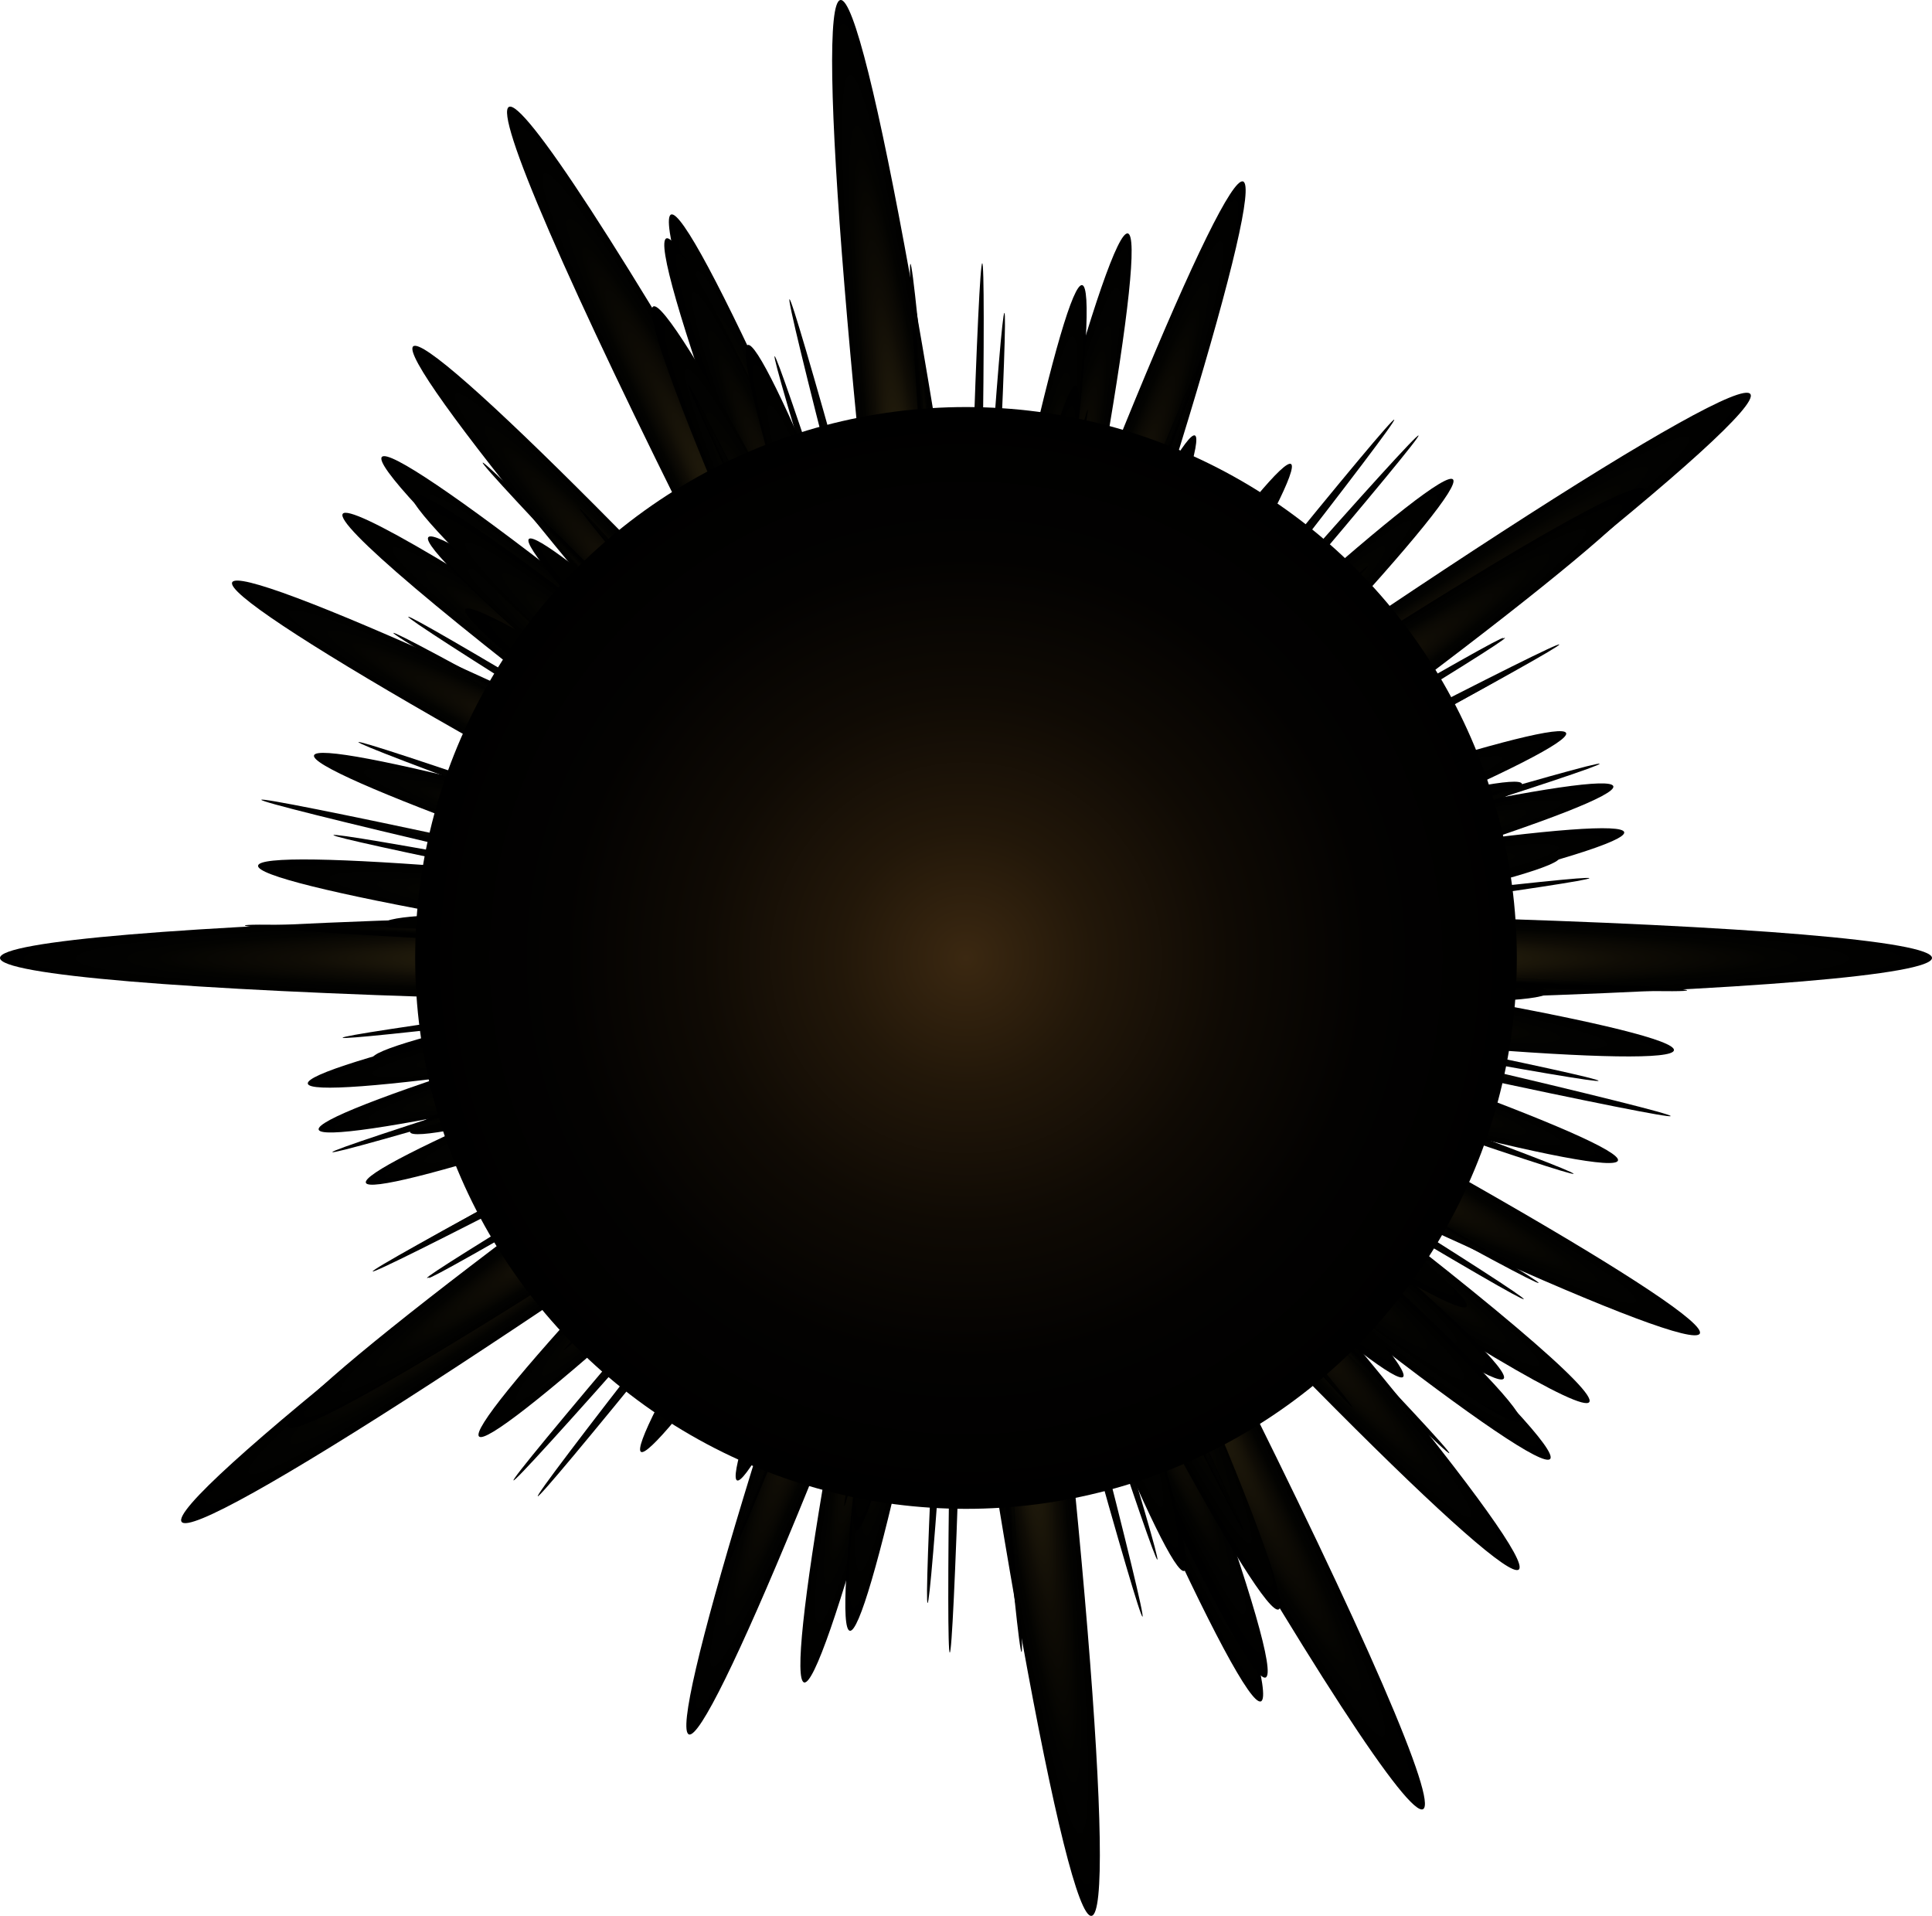 <?xml version="1.0" encoding="UTF-8"?><svg xmlns="http://www.w3.org/2000/svg" xmlns:xlink="http://www.w3.org/1999/xlink" viewBox="0 0 1059.88 1050.91"><defs><style>.cls-1{fill:url(#_Áåçûìÿííûé_ãðàäèåíò_28-55);}.cls-1,.cls-2,.cls-3,.cls-4,.cls-5,.cls-6,.cls-7,.cls-8,.cls-9,.cls-10,.cls-11,.cls-12,.cls-13,.cls-14,.cls-15,.cls-16,.cls-17,.cls-18,.cls-19,.cls-20,.cls-21,.cls-22,.cls-23,.cls-24,.cls-25,.cls-26,.cls-27,.cls-28,.cls-29,.cls-30,.cls-31,.cls-32,.cls-33,.cls-34,.cls-35,.cls-36,.cls-37,.cls-38,.cls-39,.cls-40,.cls-41,.cls-42,.cls-43,.cls-44,.cls-45,.cls-46,.cls-47,.cls-48,.cls-49,.cls-50,.cls-51,.cls-52,.cls-53,.cls-54,.cls-55,.cls-56,.cls-57,.cls-58,.cls-59,.cls-60,.cls-61,.cls-62,.cls-63,.cls-64,.cls-65,.cls-66,.cls-67,.cls-68,.cls-69,.cls-70,.cls-71,.cls-72,.cls-73,.cls-74,.cls-75,.cls-76,.cls-77,.cls-78,.cls-79,.cls-80,.cls-81,.cls-82,.cls-83,.cls-84,.cls-85,.cls-86,.cls-87,.cls-88,.cls-89,.cls-90,.cls-91,.cls-92,.cls-93,.cls-94,.cls-95,.cls-96,.cls-97,.cls-98,.cls-99,.cls-100,.cls-101,.cls-102,.cls-103,.cls-104,.cls-105,.cls-106,.cls-107,.cls-108,.cls-109,.cls-110,.cls-111,.cls-112,.cls-113,.cls-114,.cls-115,.cls-116,.cls-117,.cls-118,.cls-119,.cls-120,.cls-121,.cls-122,.cls-123,.cls-124,.cls-125,.cls-126,.cls-127,.cls-128{mix-blend-mode:screen;}.cls-2{fill:url(#_Áåçûìÿííûé_ãðàäèåíò_28-5);}.cls-3{fill:url(#_Áåçûìÿííûé_ãðàäèåíò_31-6);}.cls-4{fill:url(#_Áåçûìÿííûé_ãðàäèåíò_28-10);}.cls-5{fill:url(#_Áåçûìÿííûé_ãðàäèåíò_28-50);}.cls-6{fill:url(#_Áåçûìÿííûé_ãðàäèåíò_28-62);}.cls-7{fill:url(#_Áåçûìÿííûé_ãðàäèåíò_28-56);}.cls-8{fill:url(#_Áåçûìÿííûé_ãðàäèåíò_28-3);}.cls-9{fill:url(#_Áåçûìÿííûé_ãðàäèåíò_31-15);}.cls-10{fill:url(#_Áåçûìÿííûé_ãðàäèåíò_31-44);}.cls-11{fill:url(#_Áåçûìÿííûé_ãðàäèåíò_28-26);}.cls-12{fill:url(#_Áåçûìÿííûé_ãðàäèåíò_28-21);}.cls-13{fill:url(#_Áåçûìÿííûé_ãðàäèåíò_31-13);}.cls-14{fill:url(#_Áåçûìÿííûé_ãðàäèåíò_28-54);}.cls-15{fill:url(#_Áåçûìÿííûé_ãðàäèåíò_31-54);}.cls-16{fill:url(#_Áåçûìÿííûé_ãðàäèåíò_31-29);}.cls-17{fill:url(#_Áåçûìÿííûé_ãðàäèåíò_31-19);}.cls-18{fill:url(#_Áåçûìÿííûé_ãðàäèåíò_28-14);}.cls-19{fill:url(#_Áåçûìÿííûé_ãðàäèåíò_31-2);}.cls-20{fill:url(#_Áåçûìÿííûé_ãðàäèåíò_28-16);}.cls-21{fill:url(#_Áåçûìÿííûé_ãðàäèåíò_28-33);}.cls-22{fill:url(#_Áåçûìÿííûé_ãðàäèåíò_28-20);}.cls-23{fill:url(#_Áåçûìÿííûé_ãðàäèåíò_31-56);}.cls-24{fill:url(#_Áåçûìÿííûé_ãðàäèåíò_31-4);}.cls-25{fill:url(#_Áåçûìÿííûé_ãðàäèåíò_28-52);}.cls-26{fill:url(#_Áåçûìÿííûé_ãðàäèåíò_31-40);}.cls-27{fill:url(#_Áåçûìÿííûé_ãðàäèåíò_28-63);}.cls-28{fill:url(#_Áåçûìÿííûé_ãðàäèåíò_31-50);}.cls-29{fill:url(#_Áåçûìÿííûé_ãðàäèåíò_31-10);}.cls-30{fill:url(#_Áåçûìÿííûé_ãðàäèåíò_31-36);}.cls-31{fill:url(#_Áåçûìÿííûé_ãðàäèåíò_28-47);}.cls-32{fill:url(#_Áåçûìÿííûé_ãðàäèåíò_28-28);}.cls-33{fill:url(#_Áåçûìÿííûé_ãðàäèåíò_28-43);}.cls-34{fill:url(#_Áåçûìÿííûé_ãðàäèåíò_31-25);}.cls-35{fill:url(#_Áåçûìÿííûé_ãðàäèåíò_31-45);}.cls-36{fill:url(#_Áåçûìÿííûé_ãðàäèåíò_31-59);}.cls-37{fill:url(#_Áåçûìÿííûé_ãðàäèåíò_31-30);}.cls-38{fill:url(#_Áåçûìÿííûé_ãðàäèåíò_31-63);}.cls-39{fill:url(#_Áåçûìÿííûé_ãðàäèåíò_28-39);}.cls-40{fill:url(#_Áåçûìÿííûé_ãðàäèåíò_31-47);}.cls-41{fill:url(#_Áåçûìÿííûé_ãðàäèåíò_31-21);}.cls-42{fill:url(#_Áåçûìÿííûé_ãðàäèåíò_31-35);}.cls-43{fill:url(#_Áåçûìÿííûé_ãðàäèåíò_28-13);}.cls-44{fill:url(#_Áåçûìÿííûé_ãðàäèåíò_28-22);}.cls-45{fill:url(#_Áåçûìÿííûé_ãðàäèåíò_28-37);}.cls-46{fill:url(#_Áåçûìÿííûé_ãðàäèåíò_31-39);}.cls-47{fill:url(#_Áåçûìÿííûé_ãðàäèåíò_28-7);}.cls-48{fill:url(#_Áåçûìÿííûé_ãðàäèåíò_31-57);}.cls-49{fill:url(#_Áåçûìÿííûé_ãðàäèåíò_31-7);}.cls-50{fill:url(#_Áåçûìÿííûé_ãðàäèåíò_28-42);}.cls-51{fill:url(#_Áåçûìÿííûé_ãðàäèåíò_31-3);}.cls-52{fill:url(#_Áåçûìÿííûé_ãðàäèåíò_28-58);}.cls-53{fill:url(#_Áåçûìÿííûé_ãðàäèåíò_31-16);}.cls-54{fill:url(#_Áåçûìÿííûé_ãðàäèåíò_28-11);}.cls-55{fill:url(#_Áåçûìÿííûé_ãðàäèåíò_31-33);}.cls-56{fill:url(#_Áåçûìÿííûé_ãðàäèåíò_31-11);}.cls-57{fill:url(#_Áåçûìÿííûé_ãðàäèåíò_31-34);}.cls-58{fill:url(#_Áåçûìÿííûé_ãðàäèåíò_28-51);}.cls-59{fill:url(#_Áåçûìÿííûé_ãðàäèåíò_28-59);}.cls-60{fill:url(#_Áåçûìÿííûé_ãðàäèåíò_31-5);}.cls-61{fill:url(#_Áåçûìÿííûé_ãðàäèåíò_31-9);}.cls-62{fill:url(#_Áåçûìÿííûé_ãðàäèåíò_31-52);}.cls-63{fill:url(#_Áåçûìÿííûé_ãðàäèåíò_28-46);}.cls-64{fill:url(#_Áåçûìÿííûé_ãðàäèåíò_28-17);}.cls-65{fill:url(#_Áåçûìÿííûé_ãðàäèåíò_31-43);}.cls-66{fill:url(#_Áåçûìÿííûé_ãðàäèåíò_28-9);}.cls-67{fill:url(#_Áåçûìÿííûé_ãðàäèåíò_31-58);}.cls-68{fill:url(#_Áåçûìÿííûé_ãðàäèåíò_28-36);}.cls-69{fill:url(#_Áåçûìÿííûé_ãðàäèåíò_28-45);}.cls-70{fill:url(#_Áåçûìÿííûé_ãðàäèåíò_31-26);}.cls-71{fill:url(#_Áåçûìÿííûé_ãðàäèåíò_28-24);}.cls-72{fill:url(#_Áåçûìÿííûé_ãðàäèåíò_28-27);}.cls-73{fill:url(#_Áåçûìÿííûé_ãðàäèåíò_28-35);}.cls-74{fill:url(#_Áåçûìÿííûé_ãðàäèåíò_31-37);}.cls-75{fill:url(#_Áåçûìÿííûé_ãðàäèåíò_28-53);}.cls-76{fill:url(#_Áåçûìÿííûé_ãðàäèåíò_31-8);}.cls-77{fill:url(#_Áåçûìÿííûé_ãðàäèåíò_31-14);}.cls-129{fill:none;isolation:isolate;}.cls-78{fill:url(#_Áåçûìÿííûé_ãðàäèåíò_28-38);}.cls-79{fill:url(#_Áåçûìÿííûé_ãðàäèåíò_31-20);}.cls-80{fill:url(#_Áåçûìÿííûé_ãðàäèåíò_28-49);}.cls-81{fill:url(#_Áåçûìÿííûé_ãðàäèåíò_28-32);}.cls-82{fill:url(#_Áåçûìÿííûé_ãðàäèåíò_28-12);}.cls-83{fill:url(#_Áåçûìÿííûé_ãðàäèåíò_31-42);}.cls-84{fill:url(#_Áåçûìÿííûé_ãðàäèåíò_31-28);}.cls-85{fill:url(#_Áåçûìÿííûé_ãðàäèåíò_28-34);}.cls-86{fill:url(#_Áåçûìÿííûé_ãðàäèåíò_31);}.cls-87{fill:url(#_Áåçûìÿííûé_ãðàäèåíò_28-29);}.cls-88{fill:url(#_Áåçûìÿííûé_ãðàäèåíò_31-32);}.cls-89{fill:url(#_Áåçûìÿííûé_ãðàäèåíò_28-18);}.cls-90{fill:url(#_Áåçûìÿííûé_ãðàäèåíò_28-60);}.cls-91{fill:url(#_Áåçûìÿííûé_ãðàäèåíò_31-64);}.cls-92{fill:url(#_Áåçûìÿííûé_ãðàäèåíò_31-41);}.cls-93{fill:url(#_Áåçûìÿííûé_ãðàäèåíò_28-40);}.cls-94{fill:url(#_Áåçûìÿííûé_ãðàäèåíò_31-61);}.cls-95{fill:url(#_Áåçûìÿííûé_ãðàäèåíò_31-22);}.cls-96{fill:url(#_Áåçûìÿííûé_ãðàäèåíò_28-6);}.cls-97{fill:url(#_Áåçûìÿííûé_ãðàäèåíò_31-49);}.cls-98{fill:url(#_Áåçûìÿííûé_ãðàäèåíò_28-44);}.cls-99{fill:url(#_Áåçûìÿííûé_ãðàäèåíò_28);}.cls-100{fill:url(#_Áåçûìÿííûé_ãðàäèåíò_31-17);}.cls-101{fill:url(#_Áåçûìÿííûé_ãðàäèåíò_31-23);}.cls-102{fill:url(#_Áåçûìÿííûé_ãðàäèåíò_31-18);}.cls-103{fill:url(#_Áåçûìÿííûé_ãðàäèåíò_28-8);}.cls-104{fill:url(#_Áåçûìÿííûé_ãðàäèåíò_31-31);}.cls-105{fill:url(#_Áåçûìÿííûé_ãðàäèåíò_28-30);}.cls-106{fill:url(#_Áåçûìÿííûé_ãðàäèåíò_28-2);}.cls-107{fill:url(#_Áåçûìÿííûé_ãðàäèåíò_28-61);}.cls-108{fill:url(#_Áåçûìÿííûé_ãðàäèåíò_31-51);}.cls-109{fill:url(#_Áåçûìÿííûé_ãðàäèåíò_31-27);}.cls-110{fill:url(#_Áåçûìÿííûé_ãðàäèåíò_31-24);}.cls-111{fill:url(#_Áåçûìÿííûé_ãðàäèåíò_31-62);}.cls-112{fill:url(#_Áåçûìÿííûé_ãðàäèåíò_28-4);}.cls-113{fill:url(#_Áåçûìÿííûé_ãðàäèåíò_28-31);}.cls-114{fill:url(#_Áåçûìÿííûé_ãðàäèåíò_28-48);}.cls-115{fill:url(#_Áåçûìÿííûé_ãðàäèåíò_31-55);}.cls-116{fill:url(#_Áåçûìÿííûé_ãðàäèåíò_31-60);}.cls-117{fill:url(#_Áåçûìÿííûé_ãðàäèåíò_28-25);}.cls-118{fill:url(#_Áåçûìÿííûé_ãðàäèåíò_28-23);}.cls-119{fill:url(#_Áåçûìÿííûé_ãðàäèåíò_28-64);}.cls-120{fill:url(#_Áåçûìÿííûé_ãðàäèåíò_28-41);}.cls-121{fill:url(#_Áåçûìÿííûé_ãðàäèåíò_28-19);}.cls-122{fill:url(#_Áåçûìÿííûé_ãðàäèåíò_28-15);}.cls-130{fill:url(#_Áåçûìÿííûé_ãðàäèåíò_32);mix-blend-mode:color-dodge;}.cls-123{fill:url(#_Áåçûìÿííûé_ãðàäèåíò_31-53);}.cls-124{fill:url(#_Áåçûìÿííûé_ãðàäèåíò_31-38);}.cls-125{fill:url(#_Áåçûìÿííûé_ãðàäèåíò_31-12);}.cls-126{fill:url(#_Áåçûìÿííûé_ãðàäèåíò_31-46);}.cls-127{fill:url(#_Áåçûìÿííûé_ãðàäèåíò_31-48);}.cls-128{fill:url(#_Áåçûìÿííûé_ãðàäèåíò_28-57);}</style><radialGradient id="_Áåçûìÿííûé_ãðàäèåíò_28" cx="530.03" cy="528.6" fx="530.03" fy="528.6" r="287.36" gradientTransform="translate(-447.43 478.15) scale(1.84 .09)" gradientUnits="userSpaceOnUse"><stop offset="0" stop-color="#ad8c40"/><stop offset=".1" stop-color="#8b7033"/><stop offset=".24" stop-color="#614e23"/><stop offset=".39" stop-color="#3d3216"/><stop offset=".54" stop-color="#221c0c"/><stop offset=".69" stop-color="#0f0c05"/><stop offset=".84" stop-color="#030301"/><stop offset="1" stop-color="#000"/></radialGradient><radialGradient id="_Áåçûìÿííûé_ãðàäèåíò_28-2" cx="529.74" cy="528.31" fx="529.74" fy="528.31" r="287.4" gradientTransform="translate(308.9 1075.19) rotate(-70.87) scale(1.12 .05)" xlink:href="#_Áåçûìÿííûé_ãðàäèåíò_28"/><radialGradient id="_Áåçûìÿííûé_ãðàäèåíò_28-3" cx="530.15" cy="526.06" fx="530.15" fy="526.06" r="287.42" gradientTransform="translate(449.58 -449.97) rotate(82.53) scale(1.84 .09)" xlink:href="#_Áåçûìÿííûé_ãðàäèåíò_28"/><radialGradient id="_Áåçûìÿííûé_ãðàäèåíò_28-4" cx="530.02" cy="538.33" fx="530.02" fy="538.33" r="287.48" gradientTransform="translate(568.06 -248.85) rotate(90) scale(1.46 .07)" xlink:href="#_Áåçûìÿííûé_ãðàäèåíò_28"/><radialGradient id="_Áåçûìÿííûé_ãðàäèåíò_28-5" cx="530.19" cy="527.22" fx="530.19" fy="527.22" r="287.46" gradientTransform="translate(577.11 -452.22) rotate(90) scale(1.84 .09)" xlink:href="#_Áåçûìÿííûé_ãðàäèåíò_28"/><radialGradient id="_Áåçûìÿííûé_ãðàäèåíò_28-6" cx="529.43" cy="532.03" fx="529.43" fy="532.03" r="287.39" gradientTransform="translate(330.7 1249.62) rotate(-77.41) scale(1.42 .07)" xlink:href="#_Áåçûìÿííûé_ãðàäèåíò_28"/><radialGradient id="_Áåçûìÿííûé_ãðàäèåíò_28-7" cx="530.22" cy="519.38" fx="530.22" fy="519.38" r="287.36" gradientTransform="translate(1350.95 -7.46) rotate(144.29) scale(1.84 .09)" xlink:href="#_Áåçûìÿííûé_ãðàäèåíò_28"/><radialGradient id="_Áåçûìÿííûé_ãðàäèåíò_28-8" cx="530.24" cy="530.77" fx="530.24" fy="530.77" r="287.4" gradientTransform="translate(-36.71 -10.28) rotate(40.61) scale(1.47 .07)" xlink:href="#_Áåçûìÿííûé_ãðàäèåíò_28"/><radialGradient id="_Áåçûìÿííûé_ãðàäèåíò_28-9" cx="529.39" cy="532.24" fx="529.39" fy="532.24" r="245.23" gradientTransform="translate(-300.23 1041.34) rotate(-34.65) scale(1.84 .09)" xlink:href="#_Áåçûìÿííûé_ãðàäèåíò_28"/><radialGradient id="_Áåçûìÿííûé_ãðàäèåíò_28-10" cx="529.35" cy="523.1" fx="529.35" fy="523.1" r="245.23" gradientTransform="translate(836.93 1422.45) rotate(-111.64) scale(1.79 .09)" xlink:href="#_Áåçûìÿííûé_ãðàäèåíò_28"/><radialGradient id="_Áåçûìÿííûé_ãðàäèåíò_28-11" cx="529.99" cy="527.08" fx="529.99" fy="527.08" r="245.22" gradientTransform="translate(-90.5 -231.14) rotate(47.88) scale(1.84 .09)" xlink:href="#_Áåçûìÿííûé_ãðàäèåíò_28"/><radialGradient id="_Áåçûìÿííûé_ãðàäèåíò_28-12" cx="530.3" cy="525.97" fx="530.3" fy="525.97" r="245.25" gradientTransform="translate(215.56 -345.1) rotate(67.39) scale(1.74 .08)" xlink:href="#_Áåçûìÿííûé_ãðàäèåíò_28"/><radialGradient id="_Áåçûìÿííûé_ãðàäèåíò_28-13" cx="530" cy="526.12" fx="530" fy="526.12" r="245.16" gradientTransform="translate(-318.59 38.22) rotate(27.11) scale(1.84 .09)" xlink:href="#_Áåçûìÿííûé_ãðàäèåíò_28"/><radialGradient id="_Áåçûìÿííûé_ãðàäèåíò_28-14" cx="529.99" cy="520.3" fx="529.99" fy="520.3" r="245.2" gradientTransform="translate(1307.09 358.52) rotate(165.15) scale(1.5 .07)" xlink:href="#_Áåçûìÿííûé_ãðàäèåíò_28"/><radialGradient id="_Áåçûìÿííûé_ãðàäèåíò_28-15" cx="529.85" cy="521.61" fx="529.85" fy="521.61" r="245.19" gradientTransform="translate(902.31 -379.08) rotate(109.64) scale(1.84 .09)" xlink:href="#_Áåçûìÿííûé_ãðàäèåíò_28"/><radialGradient id="_Áåçûìÿííûé_ãðàäèåíò_28-16" cx="529.94" cy="524.31" fx="529.94" fy="524.31" r="245.27" gradientTransform="translate(78.08 44.72) rotate(44.03) scale(1.24 .06)" xlink:href="#_Áåçûìÿííûé_ãðàäèåíò_28"/><radialGradient id="_Áåçûìÿííûé_ãðàäèåíò_28-17" cx="529.81" cy="535.26" fx="529.81" fy="535.26" r="203.14" gradientTransform="translate(-200.49 1176.04) rotate(-44.5) scale(1.84 .09)" xlink:href="#_Áåçûìÿííûé_ãðàäèåíò_28"/><radialGradient id="_Áåçûìÿííûé_ãðàäèåíò_28-18" cx="529.55" cy="520.22" fx="529.55" fy="520.22" r="203.07" gradientTransform="translate(955.49 1046.57) rotate(-131.97) scale(1.27 .06)" xlink:href="#_Áåçûìÿííûé_ãðàäèåíò_28"/><radialGradient id="_Áåçûìÿííûé_ãðàäèåíò_28-19" cx="529.59" cy="528.22" fx="529.59" fy="528.22" r="203.11" gradientTransform="translate(-210.14 -113.56) rotate(38.04) scale(1.84 .09)" xlink:href="#_Áåçûìÿííûé_ãðàäèåíò_28"/><radialGradient id="_Áåçûìÿííûé_ãðàäèåíò_28-20" cx="529.64" cy="509.4" fx="529.64" fy="509.4" r="203.04" gradientTransform="translate(1196.87 246.45) rotate(154.62) scale(1.36 .07)" xlink:href="#_Áåçûìÿííûé_ãðàäèåíò_28"/><radialGradient id="_Áåçûìÿííûé_ãðàäèåíò_28-21" cx="529.98" cy="520.39" fx="529.98" fy="520.39" r="203.03" gradientTransform="translate(-389.52 190.96) rotate(17.26) scale(1.84 .09)" xlink:href="#_Áåçûìÿííûé_ãðàäèåíò_28"/><radialGradient id="_Áåçûìÿííûé_ãðàäèåíò_28-22" cx="529.27" cy="513.27" fx="529.27" fy="513.27" r="203.12" gradientTransform="translate(1054.71 186.56) rotate(144.45) scale(1.18 .06)" xlink:href="#_Áåçûìÿííûé_ãðàäèåíò_28"/><radialGradient id="_Áåçûìÿííûé_ãðàäèåíò_28-23" cx="529.7" cy="521.84" fx="529.7" fy="521.84" r="203.08" gradientTransform="translate(742.13 -429.18) rotate(99.79) scale(1.84 .09)" xlink:href="#_Áåçûìÿííûé_ãðàäèåíò_28"/><radialGradient id="_Áåçûìÿííûé_ãðàäèåíò_28-24" cx="529.68" cy="526.51" fx="529.68" fy="526.51" r="203.08" gradientTransform="translate(71.1 1155.48) rotate(-56.7) scale(1.47 .07)" xlink:href="#_Áåçûìÿííûé_ãðàäèåíò_28"/><radialGradient id="_Áåçûìÿííûé_ãðàäèåíò_28-25" cx="529.99" cy="527.97" fx="529.99" fy="527.97" r="173.29" gradientTransform="translate(299.52 1476.35) rotate(-79.15) scale(1.84 .09)" xlink:href="#_Áåçûìÿííûé_ãðàäèåíò_28"/><radialGradient id="_Áåçûìÿííûé_ãðàäèåíò_28-26" cx="530.22" cy="528.72" fx="530.22" fy="528.72" r="173.3" gradientTransform="translate(-46.89 43.36) rotate(37.12) scale(1.42 .07)" xlink:href="#_Áåçûìÿííûé_ãðàäèåíò_28"/><radialGradient id="_Áåçûìÿííûé_ãðàäèåíò_28-27" cx="529.99" cy="530.17" fx="529.99" fy="530.17" r="173.35" gradientTransform="translate(-442.86 420.34) rotate(3.39) scale(1.84 .09)" xlink:href="#_Áåçûìÿííûé_ãðàäèåíò_28"/><radialGradient id="_Áåçûìÿííûé_ãðàäèåíò_28-28" cx="529.67" cy="523" fx="529.67" fy="523" r="173.33" gradientTransform="translate(1031.38 -51.27) rotate(128.26) scale(1.44 .07)" xlink:href="#_Áåçûìÿííûé_ãðàäèåíò_28"/><radialGradient id="_Áåçûìÿííûé_ãðàäèåíò_28-29" cx="529.82" cy="527.6" fx="529.82" fy="527.6" r="173.32" gradientTransform="translate(-416.52 772.38) rotate(-17.39) scale(1.84 .09)" xlink:href="#_Áåçûìÿííûé_ãðàäèåíò_28"/><radialGradient id="_Áåçûìÿííûé_ãðàäèåíò_28-30" cx="529.89" cy="534.15" fx="529.89" fy="534.15" r="173.31" gradientTransform="translate(-89.84 151.37) rotate(28.31) scale(1.36 .07)" xlink:href="#_Áåçûìÿííûé_ãðàäèåíò_28"/><radialGradient id="_Áåçûìÿííûé_ãðàäèåíò_28-31" cx="530.21" cy="525.96" fx="530.21" fy="525.96" r="173.32" gradientTransform="translate(161.68 -381.46) rotate(65.14) scale(1.84 .09)" xlink:href="#_Áåçûìÿííûé_ãðàäèåíò_28"/><radialGradient id="_Áåçûìÿííûé_ãðàäèåíò_28-32" cx="529.5" cy="528.27" fx="529.5" fy="528.27" r="173.33" gradientTransform="translate(-366.05 482.07) scale(1.69 .08)" xlink:href="#_Áåçûìÿííûé_ãðàäèåíò_28"/><radialGradient id="_Áåçûìÿííûé_ãðàäèåíò_31" cx="530.09" cy="521.6" fx="530.09" fy="521.6" r="287.29" gradientTransform="translate(402.09 116.55) rotate(69.9) scale(.81 .04)" gradientUnits="userSpaceOnUse"><stop offset="0" stop-color="#6e5928"/><stop offset=".06" stop-color="#604e23"/><stop offset=".24" stop-color="#3d3216"/><stop offset=".43" stop-color="#221c0c"/><stop offset=".61" stop-color="#0f0c05"/><stop offset=".8" stop-color="#030301"/><stop offset="1" stop-color="#000"/></radialGradient><radialGradient id="_Áåçûìÿííûé_ãðàäèåíò_31-2" cx="529.75" cy="503.37" fx="529.75" fy="503.37" r="287.33" gradientTransform="translate(901.71 341.76) rotate(151.06) scale(.78 .04)" xlink:href="#_Áåçûìÿííûé_ãðàäèåíò_31"/><radialGradient id="_Áåçûìÿííûé_ãðàäèåíò_31-3" cx="528.93" cy="532.82" fx="528.93" fy="532.82" r="287.36" gradientTransform="translate(676.89 801.46) rotate(-120.83) scale(.59 .03)" xlink:href="#_Áåçûìÿííûé_ãðàäèåíò_31"/><radialGradient id="_Áåçûìÿííûé_ãðàäèåíò_31-4" cx="529.61" cy="555.44" fx="529.61" fy="555.44" r="287.52" gradientTransform="translate(404.5 799.53) rotate(-68.32) scale(.57 .03)" xlink:href="#_Áåçûìÿííûé_ãðàäèåíò_31"/><radialGradient id="_Áåçûìÿííûé_ãðàäèåíò_31-5" cx="530.52" cy="523.52" fx="530.52" fy="523.52" r="287.35" gradientTransform="translate(338.61 -105.83) rotate(70.4) scale(1.24 .06)" xlink:href="#_Áåçûìÿííûé_ãðàäèåíò_31"/><radialGradient id="_Áåçûìÿííûé_ãðàäèåíò_31-6" cx="530.13" cy="533.9" fx="530.13" fy="533.9" r="287.39" gradientTransform="translate(-88.49 723.3) rotate(-20.54) scale(1.22 .06)" xlink:href="#_Áåçûìÿííûé_ãðàäèåíò_31"/><radialGradient id="_Áåçûìÿííûé_ãðàäèåíò_31-7" cx="529.35" cy="521.57" fx="529.35" fy="521.57" r="287.47" gradientTransform="translate(769.9 405.82) rotate(150.77) scale(.51 .02)" xlink:href="#_Áåçûìÿííûé_ãðàäèåíò_31"/><radialGradient id="_Áåçûìÿííûé_ãðàäèåíò_31-8" cx="528.89" cy="519.29" fx="528.89" fy="519.29" r="287.43" gradientTransform="translate(692.3 708.46) rotate(-134.31) scale(.46 .02)" xlink:href="#_Áåçûìÿííûé_ãðàäèåíò_31"/><radialGradient id="_Áåçûìÿííûé_ãðàäèåíò_31-9" cx="529.1" cy="519.78" fx="529.1" fy="519.78" r="287.37" gradientTransform="translate(951.3 969.63) rotate(-136.22) scale(1.16 .06)" xlink:href="#_Áåçûìÿííûé_ãðàäèåíò_31"/><radialGradient id="_Áåçûìÿííûé_ãðàäèåíò_31-10" cx="530.26" cy="514.65" fx="530.26" fy="514.65" r="287.5" gradientTransform="translate(882.48 41.07) rotate(123.35) scale(1.13 .05)" xlink:href="#_Áåçûìÿííûé_ãðàäèåíò_31"/><radialGradient id="_Áåçûìÿííûé_ãðàäèåíò_31-11" cx="529.08" cy="523.3" fx="529.08" fy="523.3" r="287.44" gradientTransform="translate(814.19 1198.6) rotate(-115.64) scale(1.38 .07)" xlink:href="#_Áåçûìÿííûé_ãðàäèåíò_31"/><radialGradient id="_Áåçûìÿííûé_ãðàäèåíò_31-12" cx="530.16" cy="528.09" fx="530.16" fy="528.09" r="287.46" gradientTransform="translate(-8.05 29.28) rotate(39.92) scale(1.38 .07)" xlink:href="#_Áåçûìÿííûé_ãðàäèåíò_31"/><radialGradient id="_Áåçûìÿííûé_ãðàäèåíò_31-13" cx="529.34" cy="526.64" fx="529.34" fy="526.64" r="287.27" gradientTransform="translate(712.21 1028.07) rotate(-112.7) scale(1.01 .05)" xlink:href="#_Áåçûìÿííûé_ãðàäèåíò_31"/><radialGradient id="_Áåçûìÿííûé_ãðàäèåíò_31-14" cx="529.06" cy="522.96" fx="529.06" fy="522.96" r="287.31" gradientTransform="translate(341.02 1004.72) rotate(-71.23) scale(.97 .05)" xlink:href="#_Áåçûìÿííûé_ãðàäèåíò_31"/><radialGradient id="_Áåçûìÿííûé_ãðàäèåíò_31-15" cx="528.65" cy="490.37" fx="528.65" fy="490.37" r="287.1" gradientTransform="translate(709.82 739.53) rotate(-132.62) scale(.53 .03)" xlink:href="#_Áåçûìÿííûé_ãðàäèåíò_31"/><radialGradient id="_Áåçûìÿííûé_ãðàäèåíò_31-16" cx="528.94" cy="492.62" fx="528.94" fy="492.62" r="287.35" gradientTransform="translate(777.7 602.06) rotate(-165.41) scale(.49 .02)" xlink:href="#_Áåçûìÿííûé_ãðàäèåíò_31"/><radialGradient id="_Áåçûìÿííûé_ãðàäèåíò_31-17" cx="529.2" cy="516.42" fx="529.2" fy="516.42" r="245.23" gradientTransform="translate(1103.23 966.27) rotate(-145.15) scale(1.36 .07)" xlink:href="#_Áåçûìÿííûé_ãðàäèåíò_31"/><radialGradient id="_Áåçûìÿííûé_ãðàäèåíò_31-18" cx="529.86" cy="531.44" fx="529.86" fy="531.44" r="245.32" gradientTransform="translate(-179.51 610.5) rotate(-9.62) scale(1.35 .07)" xlink:href="#_Áåçûìÿííûé_ãðàäèåíò_31"/><radialGradient id="_Áåçûìÿííûé_ãðàäèåíò_31-19" cx="529.8" cy="536.85" fx="529.8" fy="536.85" r="245.32" gradientTransform="translate(-303.75 374.87) rotate(7.43) scale(1.6 .08)" xlink:href="#_Áåçûìÿííûé_ãðàäèåíò_31"/><radialGradient id="_Áåçûìÿííûé_ãðàäèåíò_31-20" cx="529.76" cy="529.19" fx="529.76" fy="529.19" r="245.33" gradientTransform="translate(1317.15 414.27) rotate(169.19) scale(1.5 .07)" xlink:href="#_Áåçûìÿííûé_ãðàäèåíò_31"/><radialGradient id="_Áåçûìÿííûé_ãðàäèåíò_31-21" cx="529.91" cy="531.4" fx="529.91" fy="531.4" r="245.24" gradientTransform="translate(24.92 647.8) rotate(-16.4) scale(.98 .05)" xlink:href="#_Áåçûìÿííûé_ãðàäèåíò_31"/><radialGradient id="_Áåçûìÿííûé_ãðàäèåíò_31-22" cx="529.17" cy="539.41" fx="529.17" fy="539.41" r="245.23" gradientTransform="translate(227.96 942.02) rotate(-56.89) scale(.97 .05)" xlink:href="#_Áåçûìÿííûé_ãðàäèåíò_31"/><radialGradient id="_Áåçûìÿííûé_ãðàäèåíò_31-23" cx="529.13" cy="518.59" fx="529.13" fy="518.59" r="245.19" gradientTransform="translate(408.75 995.89) rotate(-78.28) scale(.92 .04)" xlink:href="#_Áåçûìÿííûé_ãðàäèåíò_31"/><radialGradient id="_Áåçûìÿííûé_ãðàäèåíò_31-24" cx="529.89" cy="529.91" fx="529.89" fy="529.91" r="245.29" gradientTransform="translate(712.32 968.87) rotate(-115.14) scale(.9 .04)" xlink:href="#_Áåçûìÿííûé_ãðàäèåíò_31"/><radialGradient id="_Áåçûìÿííûé_ãðàäèåíò_31-25" cx="529.38" cy="522.87" fx="529.38" fy="522.87" r="245.23" gradientTransform="translate(1130.63 722.61) rotate(-164.57) scale(1.19 .06)" xlink:href="#_Áåçûìÿííûé_ãðàäèåíò_31"/><radialGradient id="_Áåçûìÿííûé_ãðàäèåíò_31-26" cx="530.42" cy="517.49" fx="530.42" fy="517.49" r="245.13" gradientTransform="translate(92.4 150.14) rotate(37.91) scale(1.09 .05)" xlink:href="#_Áåçûìÿííûé_ãðàäèåíò_31"/><radialGradient id="_Áåçûìÿííûé_ãðàäèåíò_31-27" cx="530.02" cy="553.12" fx="530.02" fy="553.12" r="245.38" gradientTransform="translate(523.84 804.64) rotate(-91.64) scale(.53 .03)" xlink:href="#_Áåçûìÿííûé_ãðàäèåíò_31"/><radialGradient id="_Áåçûìÿííûé_ãðàäèåíò_31-28" cx="528.02" cy="528.29" fx="528.02" fy="528.29" r="245.23" gradientTransform="translate(645.04 762.28) rotate(-118.7) scale(.5 .02)" xlink:href="#_Áåçûìÿííûé_ãðàäèåíò_31"/><radialGradient id="_Áåçûìÿííûé_ãðàäèåíò_31-29" cx="529.31" cy="519.59" fx="529.31" fy="519.59" r="245.34" gradientTransform="translate(940.01 806.51) rotate(-148.3) scale(.94 .05)" xlink:href="#_Áåçûìÿííûé_ãðàäèåíò_31"/><radialGradient id="_Áåçûìÿííûé_ãðàäèåíò_31-30" cx="530.68" cy="517.19" fx="530.68" fy="517.19" r="245.26" gradientTransform="translate(836.13 190.19) rotate(129.7) scale(.85 .04)" xlink:href="#_Áåçûìÿííûé_ãðàäèåíò_31"/><radialGradient id="_Áåçûìÿííûé_ãðàäèåíò_31-31" cx="529.54" cy="519.85" fx="529.54" fy="519.85" r="245.29" gradientTransform="translate(796.98 888.42) rotate(-129.07) scale(.85 .04)" xlink:href="#_Áåçûìÿííûé_ãðàäèåíò_31"/><radialGradient id="_Áåçûìÿííûé_ãðàäèåíò_31-32" cx="528.91" cy="529.13" fx="528.91" fy="529.13" r="245.29" gradientTransform="translate(154.68 683.75) rotate(-25.65) scale(.77 .04)" xlink:href="#_Áåçûìÿííûé_ãðàäèåíò_31"/><radialGradient id="_Áåçûìÿííûé_ãðàäèåíò_31-33" cx="529.15" cy="543.36" fx="529.15" fy="543.36" r="203.2" gradientTransform="translate(356.12 956.57) rotate(-70.89) scale(.88 .04)" xlink:href="#_Áåçûìÿííûé_ãðàäèåíò_31"/><radialGradient id="_Áåçûìÿííûé_ãðàäèåíò_31-34" cx="530.28" cy="514.76" fx="530.28" fy="514.76" r="203.09" gradientTransform="translate(904.64 284.41) rotate(144.55) scale(.84 .04)" xlink:href="#_Áåçûìÿííûé_ãðàäèåíò_31"/><radialGradient id="_Áåçûìÿííûé_ãðàäèåíò_31-35" cx="529.15" cy="524.02" fx="529.15" fy="524.02" r="202.98" gradientTransform="translate(162.99 893.33) rotate(-47.83) scale(.98 .05)" xlink:href="#_Áåçûìÿííûé_ãðàäèåíò_31"/><radialGradient id="_Áåçûìÿííûé_ãðàäèåíò_31-36" cx="530.18" cy="535.61" fx="530.18" fy="535.61" r="203.13" gradientTransform="translate(37.96 550.87) rotate(-5.76) scale(.93 .05)" xlink:href="#_Áåçûìÿííûé_ãðàäèåíò_31"/><radialGradient id="_Áåçûìÿííûé_ãðàäèåíò_31-37" cx="530.11" cy="511.93" fx="530.11" fy="511.93" r="203" gradientTransform="translate(651.55 22.43) rotate(100.91) scale(.98 .05)" xlink:href="#_Áåçûìÿííûé_ãðàäèåíò_31"/><radialGradient id="_Áåçûìÿííûé_ãðàäèåíò_31-38" cx="529.44" cy="517.33" fx="529.44" fy="517.33" r="203.05" gradientTransform="translate(594.11 1013.76) rotate(-100.2) scale(.93 .05)" xlink:href="#_Áåçûìÿííûé_ãðàäèåíò_31"/><radialGradient id="_Áåçûìÿííûé_ãðàäèåíò_31-39" cx="529.06" cy="527.7" fx="529.06" fy="527.7" r="203.03" gradientTransform="translate(223.78 1022.65) rotate(-61.15) scale(1.1 .05)" xlink:href="#_Áåçûìÿííûé_ãðàäèåíò_31"/><radialGradient id="_Áåçûìÿííûé_ãðàäèåíò_31-40" cx="529.76" cy="525.39" fx="529.76" fy="525.39" r="203.06" gradientTransform="translate(466.78 -45.32) rotate(80.93) scale(1.08 .05)" xlink:href="#_Áåçûìÿííûé_ãðàäèåíò_31"/><radialGradient id="_Áåçûìÿííûé_ãðàäèåíò_31-41" cx="529.55" cy="524.48" fx="529.55" fy="524.48" r="203.09" gradientTransform="translate(426.39 1039.95) rotate(-81.37) scale(.99 .05)" xlink:href="#_Áåçûìÿííûé_ãðàäèåíò_31"/><radialGradient id="_Áåçûìÿííûé_ãðàäèåíò_31-42" cx="530.05" cy="534.32" fx="530.05" fy="534.32" r="203.22" gradientTransform="translate(59.03 405.59) rotate(11.48) scale(.92 .04)" xlink:href="#_Áåçûìÿííûé_ãðàäèåíò_31"/><radialGradient id="_Áåçûìÿííûé_ãðàäèåíò_31-43" cx="528.53" cy="559.07" fx="528.53" fy="559.07" r="203.33" gradientTransform="translate(433.17 708.88) rotate(-65.12) scale(.39 .02)" xlink:href="#_Áåçûìÿííûé_ãðàäèåíò_31"/><radialGradient id="_Áåçûìÿííûé_ãðàäèåíò_31-44" cx="528.23" cy="507.65" fx="528.23" fy="507.65" r="202.93" gradientTransform="translate(492.49 720.85) rotate(-81.82) scale(.38 .02)" xlink:href="#_Áåçûìÿííûé_ãðàäèåíò_31"/><radialGradient id="_Áåçûìÿííûé_ãðàäèåíò_31-45" cx="529.72" cy="515" fx="529.72" fy="515" r="203.16" gradientTransform="translate(981.3 893.41) rotate(-143.51) scale(1.1 .05)" xlink:href="#_Áåçûìÿííûé_ãðàäèåíò_31"/><radialGradient id="_Áåçûìÿííûé_ãðàäèåíò_31-46" cx="530.3" cy="519.75" fx="530.3" fy="519.75" r="203.15" gradientTransform="translate(1055.37 558.68) rotate(-179.1) scale(.99 .05)" xlink:href="#_Áåçûìÿííûé_ãðàäèåíò_31"/><radialGradient id="_Áåçûìÿííûé_ãðàäèåíò_31-47" cx="530.46" cy="539" fx="530.46" fy="539" r="203.19" gradientTransform="translate(-111.4 590.79) rotate(-8.64) scale(1.21 .06)" xlink:href="#_Áåçûìÿííûé_ãðàäèåíò_31"/><radialGradient id="_Áåçûìÿííûé_ãðàäèåíò_31-48" cx="529.77" cy="509.61" fx="529.77" fy="509.61" r="203.07" gradientTransform="translate(1142 652.36) rotate(-170.96) scale(1.18 .06)" xlink:href="#_Áåçûìÿííûé_ãðàäèåíò_31"/><radialGradient id="_Áåçûìÿííûé_ãðàäèåíò_31-49" cx="530.01" cy="524.54" fx="530.01" fy="524.54" r="173.34" gradientTransform="translate(956.06 -332.51) rotate(113.66) scale(1.81 .09)" xlink:href="#_Áåçûìÿííûé_ãðàäèåíò_31"/><radialGradient id="_Áåçûìÿííûé_ãðàäèåíò_31-50" cx="529.48" cy="522.36" fx="529.48" fy="522.36" r="173.27" gradientTransform="translate(112.09 1336.33) rotate(-65.48) scale(1.72 .08)" xlink:href="#_Áåçûìÿííûé_ãðàäèåíò_31"/><radialGradient id="_Áåçûìÿííûé_ãðàäèåíò_31-51" cx="529.44" cy="532.27" fx="529.44" fy="532.27" r="173.32" gradientTransform="translate(638.18 1258.02) rotate(-101.2) scale(1.4 .07)" xlink:href="#_Áåçûìÿííûé_ãðàäèåíò_31"/><radialGradient id="_Áåçûìÿííûé_ãðàäèåíò_31-52" cx="530.26" cy="533.14" fx="530.26" fy="533.14" r="173.32" gradientTransform="translate(-79 230.84) rotate(23.03) scale(1.27 .06)" xlink:href="#_Áåçûìÿííûé_ãðàäèåíò_31"/><radialGradient id="_Áåçûìÿííûé_ãðàäèåíò_31-53" cx="530.26" cy="519.17" fx="530.26" fy="519.17" r="173.29" gradientTransform="translate(110.86 -244.28) rotate(58.71) scale(1.65 .08)" xlink:href="#_Áåçûìÿííûé_ãðàäèåíò_31"/><radialGradient id="_Áåçûìÿííûé_ãðàäèåíò_31-54" cx="530.08" cy="534.46" fx="530.08" fy="534.46" r="173.37" gradientTransform="translate(304.49 -263.45) rotate(71.25) scale(1.55 .07)" xlink:href="#_Áåçûìÿííûé_ãðàäèåíò_31"/><radialGradient id="_Áåçûìÿííûé_ãðàäèåíò_31-55" cx="529.66" cy="507.89" fx="529.66" fy="507.89" r="173.29" gradientTransform="translate(1169.09 375.05) rotate(164.09) scale(1.24 .06)" xlink:href="#_Áåçûìÿííûé_ãðàäèåíò_31"/><radialGradient id="_Áåçûìÿííûé_ãðàäèåíò_31-56" cx="529.82" cy="536.95" fx="529.82" fy="536.95" r="173.34" gradientTransform="translate(175.42 40.27) rotate(51.03) scale(1.13 .05)" xlink:href="#_Áåçûìÿííûé_ãðàäèåíò_31"/><radialGradient id="_Áåçûìÿííûé_ãðàäèåíò_31-57" cx="530.24" cy="532.49" fx="530.24" fy="532.49" r="173.36" gradientTransform="translate(104.25 312.85) rotate(23.75) scale(.9 .04)" xlink:href="#_Áåçûìÿííûé_ãðàäèåíò_31"/><radialGradient id="_Áåçûìÿííûé_ãðàäèåíò_31-58" cx="528.88" cy="511.78" fx="528.88" fy="511.78" r="173.25" gradientTransform="translate(834.58 846.52) rotate(-136.19) scale(.84 .04)" xlink:href="#_Áåçûìÿííûé_ãðàäèåíò_31"/><radialGradient id="_Áåçûìÿííûé_ãðàäèåíò_31-59" cx="530.33" cy="553.01" fx="530.33" fy="553.01" r="173.37" gradientTransform="translate(140.08 561.72) rotate(-8.21) scale(.74 .04)" xlink:href="#_Áåçûìÿííûé_ãðàäèåíò_31"/><radialGradient id="_Áåçûìÿííûé_ãðàäèåíò_31-60" cx="529.34" cy="508.34" fx="529.34" fy="508.34" r="173.25" gradientTransform="translate(697.36 173.95) rotate(112.8) scale(.73 .04)" xlink:href="#_Áåçûìÿííûé_ãðàäèåíò_31"/><radialGradient id="_Áåçûìÿííûé_ãðàäèåíò_31-61" cx="530.85" cy="530.23" fx="530.85" fy="530.23" r="173.31" gradientTransform="translate(529.07 171.33) rotate(87.08) scale(.67 .03)" xlink:href="#_Áåçûìÿííûé_ãðàäèåíò_31"/><radialGradient id="_Áåçûìÿííûé_ãðàäèåíò_31-62" cx="529.1" cy="544.77" fx="529.1" fy="544.77" r="173.37" gradientTransform="translate(345.1 788.6) rotate(-57.77) scale(.61 .03)" xlink:href="#_Áåçûìÿííûé_ãðàäèåíò_31"/><radialGradient id="_Áåçûìÿííûé_ãðàäèåíò_31-63" cx="529.96" cy="537.18" fx="529.96" fy="537.18" r="173.34" gradientTransform="translate(68.89 480.26) rotate(2.78) scale(.87 .04)" xlink:href="#_Áåçûìÿííûé_ãðàäèåíò_31"/><radialGradient id="_Áåçûìÿííûé_ãðàäèåíò_31-64" cx="530.38" cy="522.31" fx="530.38" fy="522.31" r="173.42" gradientTransform="translate(654.42 104.85) rotate(103.75) scale(.83 .04)" xlink:href="#_Áåçûìÿííûé_ãðàäèåíò_31"/><radialGradient id="_Áåçûìÿííûé_ãðàäèåíò_28-33" cx="529.89" cy="529.96" fx="529.89" fy="529.96" r="173.29" gradientTransform="translate(-649.22 248.11) rotate(12.65) scale(2.29 .02)" xlink:href="#_Áåçûìÿííûé_ãðàäèåíò_28"/><radialGradient id="_Áåçûìÿííûé_ãðàäèåíò_28-34" cx="529.97" cy="497.28" fx="529.97" fy="497.28" r="173.24" gradientTransform="translate(1595.97 210.04) rotate(162.97) scale(2.1 .02)" xlink:href="#_Áåçûìÿííûé_ãðàäèåíò_28"/><radialGradient id="_Áåçûìÿííûé_ãðàäèåíò_28-35" cx="529.96" cy="498.53" fx="529.96" fy="498.53" r="173.27" gradientTransform="translate(1256.98 -370.46) rotate(128.51) scale(2.18 .02)" xlink:href="#_Áåçûìÿííûé_ãðàäèåíò_28"/><radialGradient id="_Áåçûìÿííûé_ãðàäèåíò_28-36" cx="529.74" cy="501.43" fx="529.74" fy="501.43" r="173.32" gradientTransform="translate(1459.57 1106.55) rotate(-148.55) scale(2.07 .02)" xlink:href="#_Áåçûìÿííûé_ãðàäèåíò_28"/><radialGradient id="_Áåçûìÿííûé_ãðàäèåíò_28-37" cx="529.9" cy="524.98" fx="529.9" fy="524.98" r="173.45" gradientTransform="translate(448.59 -639.41) rotate(85.42) scale(2.2 .02)" xlink:href="#_Áåçûìÿííûé_ãðàäèåíò_28"/><radialGradient id="_Áåçûìÿííûé_ãðàäèåíò_28-38" cx="529.41" cy="517.34" fx="529.41" fy="517.34" r="173.26" gradientTransform="translate(1331.49 1363.42) rotate(-134.3) scale(2.19 .02)" xlink:href="#_Áåçûìÿííûé_ãðàäèåíò_28"/><radialGradient id="_Áåçûìÿííûé_ãðàäèåíò_28-39" cx="529.62" cy="526.44" fx="529.62" fy="526.44" r="173.5" gradientTransform="translate(840.47 1537.28) rotate(-107.64) scale(2 .02)" xlink:href="#_Áåçûìÿííûé_ãðàäèåíò_28"/><radialGradient id="_Áåçûìÿííûé_ãðàäèåíò_28-40" cx="529.34" cy="540.57" fx="529.34" fy="540.57" r="173.38" gradientTransform="translate(-411.13 1008.49) rotate(-27.77) scale(2 .02)" xlink:href="#_Áåçûìÿííûé_ãðàäèåíò_28"/><radialGradient id="_Áåçûìÿííûé_ãðàäèåíò_28-41" cx="529.97" cy="561" fx="529.97" fy="561" r="173.38" gradientTransform="translate(-679.22 457.95) rotate(2.57) scale(2.29 .02)" xlink:href="#_Áåçûìÿííûé_ãðàäèåíò_28"/><radialGradient id="_Áåçûìÿííûé_ãðàäèåíò_28-42" cx="529.79" cy="518.25" fx="529.79" fy="518.25" r="173.16" gradientTransform="translate(-470.24 1041) rotate(-27.85) scale(2.12 .02)" xlink:href="#_Áåçûìÿííûé_ãðàäèåíò_28"/><radialGradient id="_Áåçûìÿííûé_ãðàäèåíò_28-43" cx="529.27" cy="503.19" fx="529.27" fy="503.19" r="173.15" gradientTransform="translate(491.36 1688.8) rotate(-88.66) scale(2.2 .02)" xlink:href="#_Áåçûìÿííûé_ãðàäèåíò_28"/><radialGradient id="_Áåçûìÿííûé_ãðàäèåíò_28-44" cx="529.73" cy="540.22" fx="529.73" fy="540.22" r="173.21" gradientTransform="translate(-237.98 1393.43) rotate(-49.1) scale(2.19 .02)" xlink:href="#_Áåçûìÿííûé_ãðàäèåíò_28"/><radialGradient id="_Áåçûìÿííûé_ãðàäèåíò_28-45" cx="530.15" cy="532.96" fx="530.15" fy="532.96" r="173.31" gradientTransform="translate(245.15 -582.79) rotate(75) scale(2.16 .02)" xlink:href="#_Áåçûìÿííûé_ãðàäèåíò_28"/><radialGradient id="_Áåçûìÿííûé_ãðàäèåíò_28-46" cx="530.03" cy="516.86" fx="530.03" fy="516.86" r="173.38" gradientTransform="translate(73.82 -440.4) rotate(64.15) scale(2.02 .02)" xlink:href="#_Áåçûìÿííûé_ãðàäèåíò_28"/><radialGradient id="_Áåçûìÿííûé_ãðàäèåíò_28-47" cx="530.06" cy="554.94" fx="530.06" fy="554.94" r="173.48" gradientTransform="translate(-529.07 308) rotate(10.99) scale(2.04 .02)" xlink:href="#_Áåçûìÿííûé_ãðàäèåíò_28"/><radialGradient id="_Áåçûìÿííûé_ãðàäèåíò_28-48" cx="529.82" cy="486.95" fx="529.82" fy="486.95" r="173.31" gradientTransform="translate(1438.87 -2.62) rotate(149.3) scale(1.98 .02)" xlink:href="#_Áåçûìÿííûé_ãðàäèåíò_28"/><radialGradient id="_Áåçûìÿííûé_ãðàäèåíò_28-49" cx="529.58" cy="491.81" fx="529.58" fy="491.81" r="173.21" gradientTransform="translate(1484.53 1079.33) rotate(-150.42) scale(2.08 .02)" xlink:href="#_Áåçûìÿííûé_ãðàäèåíò_28"/><radialGradient id="_Áåçûìÿííûé_ãðàäèåíò_28-50" cx="529.75" cy="501.54" fx="529.75" fy="501.54" r="173.45" gradientTransform="translate(1545.14 897.21) rotate(-160.44) scale(2.04 .02)" xlink:href="#_Áåçûìÿííûé_ãðàäèåíò_28"/><radialGradient id="_Áåçûìÿííûé_ãðàäèåíò_28-51" cx="529.65" cy="568.26" fx="529.65" fy="568.26" r="173.44" gradientTransform="translate(117.48 1540.07) rotate(-68.51) scale(2.07 .02)" xlink:href="#_Áåçûìÿííûé_ãðàäèåíò_28"/><radialGradient id="_Áåçûìÿííûé_ãðàäèåíò_28-52" cx="529.67" cy="528.97" fx="529.67" fy="528.97" r="173.47" gradientTransform="translate(1436.2 -1.74) rotate(149.23) scale(1.98 .02)" xlink:href="#_Áåçûìÿííûé_ãðàäèåíò_28"/><radialGradient id="_Áåçûìÿííûé_ãðàäèåíò_28-53" cx="529.35" cy="543.78" fx="529.35" fy="543.78" r="173.52" gradientTransform="translate(454.2 1605.47) rotate(-86.59) scale(2.05 .02)" xlink:href="#_Áåçûìÿííûé_ãðàäèåíò_28"/><radialGradient id="_Áåçûìÿííûé_ãðàäèåíò_28-54" cx="529.77" cy="539" fx="529.77" fy="539" r="173.5" gradientTransform="translate(1576.63 402.58) rotate(172.71) scale(1.99 .02)" xlink:href="#_Áåçûìÿííûé_ãðàäèåíò_28"/><radialGradient id="_Áåçûìÿííûé_ãðàäèåíò_28-55" cx="529.4" cy="566.27" fx="529.4" fy="566.27" r="173.52" gradientTransform="translate(-23.12 1335.9) rotate(-56.32) scale(1.85 .02)" xlink:href="#_Áåçûìÿííûé_ãðàäèåíò_28"/><radialGradient id="_Áåçûìÿííûé_ãðàäèåíò_28-56" cx="529.86" cy="539.88" fx="529.86" fy="539.88" r="173.25" gradientTransform="translate(316.28 1442.34) rotate(-77.48) scale(1.78 .02)" xlink:href="#_Áåçûìÿííûé_ãðàäèåíò_28"/><radialGradient id="_Áåçûìÿííûé_ãðàäèåíò_28-57" cx="529.55" cy="540.47" fx="529.55" fy="540.47" r="173.44" gradientTransform="translate(1169.79 1285.49) rotate(-130.69) scale(1.88 .02)" xlink:href="#_Áåçûìÿííûé_ãðàäèåíò_28"/><radialGradient id="_Áåçûìÿííûé_ãðàäèåíò_28-58" cx="530.05" cy="544.14" fx="530.05" fy="544.14" r="173.4" gradientTransform="translate(312.38 -356.08) rotate(75.53) scale(1.71 .02)" xlink:href="#_Áåçûìÿííûé_ãðàäèåíò_28"/><radialGradient id="_Áåçûìÿííûé_ãðàäèåíò_28-59" cx="530.03" cy="472.87" fx="530.03" fy="472.87" r="173.28" gradientTransform="translate(1210.51 -125.95) rotate(135.73) scale(1.78 .02)" xlink:href="#_Áåçûìÿííûé_ãðàäèåíò_28"/><radialGradient id="_Áåçûìÿííûé_ãðàäèåíò_28-60" cx="530.33" cy="538.96" fx="530.33" fy="538.96" r="173.23" gradientTransform="translate(-83.71 -95.03) rotate(44.72) scale(1.65 .02)" xlink:href="#_Áåçûìÿííûé_ãðàäèåíò_28"/><radialGradient id="_Áåçûìÿííûé_ãðàäèåíò_28-61" cx="530.22" cy="489.59" fx="530.22" fy="489.59" r="173.34" gradientTransform="translate(1298.77 14.41) rotate(145.85) scale(1.74 .02)" xlink:href="#_Áåçûìÿííûé_ãðàäèåíò_28"/><radialGradient id="_Áåçûìÿííûé_ãðàäèåíò_28-62" cx="529.88" cy="490.41" fx="529.88" fy="490.41" r="173.22" gradientTransform="translate(1248.75 984.58) rotate(-147.98) scale(1.61 .02)" xlink:href="#_Áåçûìÿííûé_ãðàäèåíò_28"/><radialGradient id="_Áåçûìÿííûé_ãðàäèåíò_28-63" cx="529.87" cy="475.75" fx="529.87" fy="475.75" r="173.16" gradientTransform="translate(852.43 -322.24) rotate(110.3) scale(1.71 .02)" xlink:href="#_Áåçûìÿííûé_ãðàäèåíò_28"/><radialGradient id="_Áåçûìÿííûé_ãðàäèåíò_28-64" cx="529.99" cy="504.44" fx="529.99" fy="504.44" r="173.08" gradientTransform="translate(1051.42 -165.27) rotate(126.49) scale(1.63 .02)" xlink:href="#_Áåçûìÿííûé_ãðàäèåíò_28"/><radialGradient id="_Áåçûìÿííûé_ãðàäèåíò_32" cx="529.94" cy="525.46" fx="529.94" fy="525.46" r="302.18" gradientUnits="userSpaceOnUse"><stop offset="0" stop-color="#3b2811"/><stop offset=".23" stop-color="#221709"/><stop offset=".48" stop-color="#0f0a04"/><stop offset=".73" stop-color="#030201"/><stop offset="1" stop-color="#000"/></radialGradient></defs><g class="cls-129"><g id="Layer_2"><g id="Layer_2-2"><ellipse class="cls-99" cx="529.94" cy="525.46" rx="529.94" ry="25.72"/><path class="cls-106" d="m635.17,222.12c8.13,2.82-32.39,140.91-90.51,308.44-58.12,167.53-111.82,301.05-119.95,298.23-8.13-2.82,32.39-140.91,90.51-308.44,58.12-167.53,111.82-301.05,119.95-298.23Z"/><path class="cls-8" d="m598.8,1050.9c-14.08,1.85-56.33-231.91-94.35-522.1C466.41,238.6,447,1.86,461.08.01c14.08-1.85,56.33,231.91,94.35,522.1,38.03,290.2,57.44,526.94,43.36,528.79Z"/><ellipse class="cls-112" cx="529.94" cy="525.46" rx="20.37" ry="419.83" transform="translate(-205.51 652.14) rotate(-54.53)"/><ellipse class="cls-2" cx="529.94" cy="525.46" rx="25.72" ry="529.94" transform="translate(-185.56 313.34) rotate(-28.24)"/><path class="cls-96" d="m618.72,128.05c10.65,2.38-20.46,182.24-69.49,401.72-49.03,219.48-97.41,395.48-108.06,393.1-10.65-2.38,20.46-182.24,69.49-401.72,49.03-219.48,97.41-395.48,108.06-393.1Z"/><path class="cls-47" d="m99.63,834.77c-8.29-11.53,177.64-159.36,415.29-330.19,237.65-170.83,437.02-299.96,445.31-288.43,8.29,11.53-177.64,159.36-415.29,330.19-237.65,170.83-437.02,299.96-445.31,288.43Z"/><path class="cls-103" d="m850.4,800.26c-7.36,8.59-156.81-107.48-333.8-259.25C339.62,389.24,202.11,259.25,209.48,250.66s156.81,107.48,333.8,259.25c176.99,151.77,314.49,281.76,307.13,290.35Z"/><path class="cls-66" d="m901.96,268.34c6.89,9.97-154.08,133.17-359.54,275.17-205.46,142-377.6,249.04-384.49,239.07-6.89-9.97,154.08-133.17,359.54-275.17,205.46-142,377.6-249.04,384.49-239.07Z"/><path class="cls-4" d="m368.16,117.67c10.93-4.34,92.22,174.72,181.57,399.94,89.35,225.22,152.92,411.31,141.99,415.64-10.93,4.34-92.22-174.72-181.57-399.94-89.35-225.22-152.92-411.31-141.99-415.64Z"/><path class="cls-54" d="m833.22,860.91c-8.99,8.13-152.06-135.47-319.56-320.74C346.16,354.91,217.67,198.13,226.66,190c8.99-8.13,152.06,135.47,319.56,320.74,167.5,185.27,295.99,342.04,287,350.17Z"/><path class="cls-82" d="m694.32,920.15c-10.58,4.41-92.75-168.73-183.54-386.71-90.79-217.98-155.81-398.26-145.23-402.67,10.58-4.41,92.75,168.73,183.54,386.71,90.79,217.98,155.81,398.26,145.23,402.67Z"/><path class="cls-43" d="m932.49,731.51c-5.52,10.79-190.23-72.72-412.55-186.52-222.32-113.8-398.08-214.8-392.55-225.59,5.52-10.79,190.23,72.72,412.55,186.52,222.32,113.8,398.08,214.8,392.55,225.59Z"/><path class="cls-18" d="m174.81,619.62c-2.52-9.52,154.43-59.39,350.56-111.39,196.13-52,357.18-86.45,359.7-76.93,2.52,9.52-154.43,59.39-350.56,111.39-196.13,52-357.18,86.45-359.7,76.93Z"/><path class="cls-122" d="m377.94,951.37c-11.41-4.07,47.39-198.06,131.33-433.29,83.95-235.23,161.25-422.61,172.67-418.54,11.41,4.07-47.39,198.06-131.33,433.29-83.95,235.23-161.25,422.61-172.67,418.54Z"/><path class="cls-20" d="m749.21,737.38c-5.68,5.88-108.46-84.24-229.56-201.29-121.1-117.04-214.67-216.69-208.99-222.57,5.68-5.88,108.46,84.24,229.56,201.29,121.1,117.04,214.67,216.69,208.99,222.57Z"/><path class="cls-64" d="m797.09,262.96c7.03,7.16-106.87,130.49-254.41,275.46-147.54,144.97-272.85,256.69-279.89,249.53-7.03-7.16,106.87-130.49,254.41-275.46,147.54-144.97,272.85-256.69,279.89-249.53Z"/><path class="cls-89" d="m357.58,333.8c5.14-4.62,86.47,77.44,181.66,183.29,95.19,105.85,168.19,195.4,163.06,200.02-5.14,4.62-86.47-77.44-181.66-183.29-95.19-105.85-168.19-195.4-163.06-200.02Z"/><path class="cls-121" d="m824.92,756.24c-6.18,7.91-143.27-89.01-306.18-216.47-162.91-127.46-289.97-237.19-283.78-245.09,6.18-7.91,143.27,89.01,306.18,216.47,162.91,127.46,289.97,237.19,283.78,245.09Z"/><path class="cls-22" d="m279.74,644.14c-3.18-6.71,106.26-65.28,244.44-130.82,138.18-65.55,252.78-113.24,255.96-106.54,3.18,6.71-106.26,65.28-244.44,130.82-138.18,65.55-252.78,113.24-255.96,106.54Z"/><path class="cls-12" d="m887.6,636.59c-2.98,9.59-165.52-32.4-363.06-93.77-197.53-61.38-355.25-118.9-352.27-128.49,2.98-9.59,165.52,32.4,363.06,93.77,197.53,61.38,355.25,118.9,352.27,128.49Z"/><path class="cls-44" d="m335.13,664.67c-3.73-5.22,80.46-71.78,188.05-148.66,107.59-76.88,197.83-134.98,201.56-129.76,3.73,5.22-80.46,71.78-188.05,148.66-107.59,76.88-197.83,134.98-201.56,129.76Z"/><path class="cls-118" d="m466.22,894.53c-9.89-1.71,10.62-168.33,45.81-372.16,35.19-203.83,71.73-367.69,81.62-365.98,9.89,1.71-10.62,168.33-45.81,372.16-35.19,203.83-71.73,367.69-81.62,365.98Z"/><path class="cls-71" d="m693.84,275.97c6.69,4.39-61.27,119.65-151.79,257.45-90.52,137.79-169.32,245.93-176.01,241.54-6.69-4.39,61.27-119.65,151.79-257.45,90.52-137.79,169.32-245.93,176.01-241.54Z"/><path class="cls-117" d="m590.12,211.57c8.41,1.61-11.71,143.45-44.95,316.81-33.24,173.36-67,312.58-75.41,310.97-8.41-1.61,11.71-143.45,44.95-316.81,33.24-173.36,67-312.58,75.41-310.97Z"/><path class="cls-11" d="m725.67,673.58c-3.97,5.25-94.82-56.82-202.92-138.62-108.1-81.81-192.51-152.37-188.54-157.62,3.97-5.25,94.82,56.82,202.92,138.62,108.1,81.81,192.51,152.37,188.54,157.62Z"/><path class="cls-72" d="m848.99,544.34c-.51,8.55-143.76,7.03-319.97-3.41-176.21-10.43-318.64-25.82-318.13-34.37.51-8.55,143.76-7.03,319.97,3.41,176.21,10.43,318.64,25.82,318.13,34.37Z"/><path class="cls-32" d="m375.25,721.58c-5.26-4.15,59.74-95.31,145.17-203.63,85.43-108.31,158.95-192.76,164.2-188.61,5.26,4.15-59.74,95.31-145.17,203.63-85.43,108.31-158.95,192.76-164.2,188.61Z"/><path class="cls-87" d="m834.94,429.94c2.56,8.17-131.92,57.57-300.36,110.32-168.45,52.75-307.07,88.89-309.63,80.72-2.56-8.17,131.92-57.57,300.36-110.32,168.45-52.75,307.07-88.89,309.63-80.72Z"/><path class="cls-105" d="m738.14,637.63c-3.01,5.58-98.66-40.12-213.65-102.07-114.99-61.95-205.77-116.7-202.76-122.28,3.01-5.58,98.66,40.12,213.65,102.07,114.99,61.95,205.77,116.7,202.76,122.28Z"/><path class="cls-113" d="m664.28,815.46c-7.77,3.6-74.22-123.32-148.41-283.48-74.19-160.16-128.04-292.92-120.27-296.52,7.77-3.6,74.22,123.32,148.41,283.48,74.19,160.16,128.04,292.92,120.27,296.52Z"/><ellipse class="cls-81" cx="529.94" cy="525.46" rx="293.27" ry="14.23" transform="translate(-203.35 386.81) rotate(-34.05)"/><path class="cls-86" d="m609.66,743.32c-5.84,2.14-46.26-93.67-90.29-214-44.03-120.32-74.98-219.6-69.14-221.73s46.26,93.67,90.29,214c44.03,120.32,74.98,219.6,69.14,221.73Z"/><path class="cls-19" d="m333.28,634.18c-2.91-5.27,82.77-58.22,191.38-118.27,108.61-60.05,199.02-104.45,201.93-99.18,2.91,5.27-82.77,58.22-191.38,118.27-108.61,60.05-199.02,104.45-201.93,99.18Z"/><path class="cls-51" d="m442.99,379.75c3.91-2.33,46,61.02,94.02,141.49,48.02,80.47,83.79,147.6,79.88,149.93-3.91,2.33-46-61.02-94.02-141.49-48.02-80.47-83.79-147.6-79.88-149.93Z"/><path class="cls-24" d="m590.3,373.66c4.07,1.62-19.66,70.89-52.99,154.72-33.34,83.83-63.66,150.48-67.73,148.87-4.07-1.62,19.66-70.89,52.99-154.72,33.34-83.83,63.66-150.48,67.73-148.87Z"/><path class="cls-60" d="m649.69,861.7c-9.01,3.21-69.93-144.73-136.07-330.43-66.14-185.7-112.45-338.84-103.44-342.05,9.01-3.21,69.93,144.73,136.07,330.43,66.14,185.7,112.45,338.84,103.44,342.05Z"/><path class="cls-3" d="m859.17,402.11c3.31,8.82-141.42,71.2-323.24,139.32-181.83,68.12-331.91,116.19-335.21,107.37-3.31-8.82,141.42-71.2,323.24-139.32,181.83-68.12,331.91-116.19,335.21-107.37Z"/><path class="cls-49" d="m403.06,596.46c-1.9-3.4,53.36-37.95,123.43-77.16,70.07-39.21,128.42-68.24,130.32-64.84,1.9,3.4-53.36,37.95-123.43,77.16-70.07,39.21-128.42,68.24-130.32,64.84Z"/><path class="cls-76" d="m437.19,430.44c2.55-2.49,46.14,38.04,97.36,90.52,51.22,52.48,90.68,97.04,88.14,99.52-2.55,2.49-46.14-38.04-97.36-90.52-51.22-52.48-90.68-97.04-88.14-99.52Z"/><path class="cls-61" d="m290.13,295.65c6.16-6.43,118.52,91.25,250.96,218.17,132.44,126.92,234.82,235.02,228.66,241.45-6.16,6.43-118.52-91.25-250.96-218.17-132.44-126.92-234.82-235.02-228.66-241.45Z"/><path class="cls-29" d="m351.63,796.38c-7.26-4.78,66.68-129.95,165.16-279.58,98.48-149.63,184.19-267.05,191.45-262.27,7.26,4.78-66.68,129.95-165.16,279.58-98.48,149.63-184.19,267.05-191.45,262.27Z"/><path class="cls-56" d="m358.39,168.08c9.58-4.6,94.15,151.68,188.89,349.05,94.74,197.38,163.78,361.11,154.2,365.7-9.58,4.6-94.15-151.68-188.89-349.05-94.74-197.38-163.78-361.11-154.2-365.7Z"/><path class="cls-125" d="m833.86,779.73c-6.81,8.15-148.41-99.09-316.26-239.52-167.85-140.43-298.39-260.87-291.58-269.02,6.81-8.15,148.41,99.09,316.26,239.52,167.85,140.43,298.39,260.87,291.58,269.02Z"/><path class="cls-13" d="m418.07,257.99c7.17-3,63.06,114.32,124.84,262.04s106.05,269.9,98.88,272.9c-7.17,3-63.06-114.32-124.84-262.04-61.78-147.72-106.05-269.9-98.88-272.9Z"/><path class="cls-77" d="m619.85,260.82c7.09,2.41-27.41,122.84-77.07,269-49.65,146.15-95.66,262.68-102.75,260.27-7.09-2.41,27.41-122.84,77.07-269,49.65-146.15,95.66-262.68,102.75-260.27Z"/><path class="cls-9" d="m427.11,413.73c2.99-2.76,51.46,45.03,108.25,106.73,56.79,61.7,100.4,113.96,97.41,116.71-2.99,2.76-51.46-45.03-108.25-106.73-56.79-61.7-100.4-113.96-97.41-116.71Z"/><path class="cls-53" d="m393.73,490.01c.95-3.65,62.7,9.26,137.93,28.84,75.23,19.58,135.44,38.41,134.49,42.06-.95,3.65-62.7-9.26-137.93-28.84-75.23-19.58-135.44-38.41-134.49-42.06Z"/><path class="cls-100" d="m255.22,334.2c5.13-7.36,132.28,72.3,284,177.92,151.72,105.63,270.56,197.22,265.44,204.59-5.13,7.36-132.28-72.3-284-177.92-151.72-105.63-270.56-197.22-265.44-204.59Z"/><path class="cls-102" d="m855.61,470.24c1.48,8.73-143.13,40.52-322.99,71.02-179.86,30.49-326.87,48.14-328.35,39.41-1.48-8.73,143.13-40.52,322.99-71.02,179.86-30.49,326.87-48.14,328.35-39.41Z"/><path class="cls-17" d="m918.32,576.08c-1.36,10.41-176.34-3.82-390.83-31.77-214.49-27.96-387.28-59.06-385.92-69.47,1.36-10.41,176.34,3.82,390.83,31.77,214.49,27.96,387.28,59.06,385.92,69.47Z"/><path class="cls-79" d="m168.86,594.41c-1.85-9.68,158.32-48.39,357.74-86.47,199.42-38.08,362.58-61.1,364.43-51.43,1.85,9.68-158.32,48.39-357.74,86.47-199.42,38.08-362.58,61.1-364.43,51.43Z"/><path class="cls-41" d="m760.36,457.62c1.82,6.18-99.87,41.55-227.13,79.02-127.26,37.47-231.89,62.83-233.71,56.66-1.82-6.18,99.87-41.55,227.13-79.02,127.26-37.47,231.89-62.83,233.71-56.66Z"/><path class="cls-95" d="m660.02,325.98c5.35,3.49-48.56,95.62-120.4,205.79-71.84,110.17-134.42,196.65-139.76,193.16-5.35-3.49,48.56-95.62,120.4-205.79,71.84-110.17,134.42-196.65,139.76-193.16Z"/><path class="cls-101" d="m575.62,305.25c5.9,1.22-9.76,100.81-34.99,222.42-25.23,121.62-50.46,219.21-56.36,217.99-5.9-1.22,9.76-100.81,34.99-222.42,25.23-121.62,50.46-219.21,56.36-217.99Z"/><path class="cls-110" d="m435.79,324.79c5.38-2.52,51.89,85.27,103.89,196.1,52,110.82,89.79,202.71,84.41,205.23-5.38,2.52-51.89-85.27-103.89-196.1-52-110.82-89.79-202.71-84.41-205.23Z"/><path class="cls-34" d="m247.95,447.64c2.09-7.56,130.03,21.16,285.77,64.14,155.74,42.98,280.3,83.95,278.21,91.5-2.09,7.56-130.03-21.16-285.77-64.14-155.74-42.98-280.3-83.95-278.21-91.5Z"/><path class="cls-70" d="m739.99,689.03c-4.38,5.63-101.98-63.04-217.99-153.38-116.01-90.34-206.5-168.13-202.12-173.76s101.98,63.04,217.99,153.38c116.01,90.34,206.5,168.13,202.12,173.76Z"/><path class="cls-109" d="m526.24,396.45c3.46-.1,7.91,57.58,9.95,128.83,2.04,71.25.89,129.08-2.57,129.18-3.46.1-7.91-57.58-9.95-128.83-2.04-71.25-.89-129.08,2.57-129.18Z"/><path class="cls-84" d="m471.29,418.32c2.87-1.57,31.46,45.12,63.85,104.29,32.39,59.17,56.32,108.41,53.45,109.98-2.87,1.57-31.46-45.12-63.85-104.29-32.39-59.17-56.32-108.41-53.45-109.98Z"/><path class="cls-16" d="m334.19,404.56c3.24-5.25,93.51,44.63,201.62,111.39,108.11,66.77,193.12,125.15,189.88,130.39-3.24,5.25-93.51-44.63-201.62-111.39-108.11-66.77-193.12-125.15-189.88-130.39Z"/><path class="cls-37" d="m396.05,686.73c-4.32-3.59,52.12-78.7,126.06-167.77,73.94-89.07,137.39-158.37,141.71-154.78,4.32,3.59-52.12,78.7-126.06,167.77-73.94,89.07-137.39,158.37-141.71,154.78Z"/><path class="cls-104" d="m398.55,363.62c4.34-3.52,66.68,66.08,139.24,155.46,72.56,89.38,127.87,164.69,123.53,168.21-4.34,3.52-66.68-66.08-139.24-155.46-72.56-89.38-127.87-164.69-123.53-168.21Z"/><path class="cls-88" d="m699.95,443.81c2.19,4.56-72.15,44.81-166.05,89.9-93.89,45.09-171.79,77.96-173.97,73.4-2.19-4.56,72.15-44.81,166.05-89.9,93.89-45.09,171.79-77.96,173.97-73.4Z"/><path class="cls-55" d="m588.27,357.08c4.51,1.56-17.95,78.21-50.16,171.2-32.22,92.99-61.99,167.11-66.51,165.54-4.51-1.56,17.95-78.21,50.16-171.2,32.22-92.99,61.99-167.11,66.51-165.54Z"/><path class="cls-57" d="m391.07,624.33c-2.65-3.72,57.37-51,134.07-105.61,76.69-54.6,141.01-95.85,143.66-92.13,2.65,3.72-57.37,51-134.07,105.61-76.69,54.6-141.01,95.85-143.66,92.13Z"/><path class="cls-42" d="m663.67,377.83c3.96,3.58-52.71,72.58-126.57,154.12-73.86,81.53-136.94,144.72-140.9,141.14-3.96-3.58,52.71-72.58,126.57-154.12,73.86-81.53,136.94-144.72,140.9-141.14Z"/><path class="cls-30" d="m717.49,506.52c.51,5.03-83.05,17.58-186.63,28.03-103.58,10.46-187.96,14.86-188.47,9.83-.51-5.03,83.05-17.58,186.63-28.03,103.58-10.46,187.96-14.86,188.47-9.83Z"/><path class="cls-74" d="m492.47,719.94c-5.21-1,7.34-88.89,28.03-196.3,20.69-107.41,41.7-193.67,46.91-192.66,5.21,1-7.34,88.89-28.03,196.3-20.69,107.41-41.7,193.67-46.91,192.66Z"/><path class="cls-124" d="m496.5,339.71c4.98-.9,23.98,81.54,42.45,184.12,18.47,102.58,29.4,186.47,24.42,187.37-4.98.9-23.98-81.54-42.45-184.12-18.47-102.58-29.4-186.47-24.42-187.37Z"/><path class="cls-46" d="m637.97,329.37c5.26,2.89-38.85,93.04-98.51,201.33-59.66,108.3-112.29,193.74-117.55,190.85-5.26-2.89,38.85-93.04,98.51-201.33,59.66-108.3,112.29-193.74,117.55-190.85Z"/><path class="cls-26" d="m564.6,742.61c-5.82.93-26.06-95.54-45.2-215.47-19.14-119.93-29.94-217.9-24.12-218.83,5.82-.93,26.06,95.54,45.2,215.47,19.14,119.93,29.94,217.9,24.12,218.83Z"/><path class="cls-92" d="m560.09,326.67c5.33.81-3.86,90.46-20.51,200.25-16.65,109.79-34.48,198.13-39.8,197.32-5.33-.81,3.86-90.46,20.51-200.25,16.65-109.79,34.48-198.13,39.8-197.32Z"/><path class="cls-83" d="m712.19,562.47c-.99,4.88-83.39-7.73-184.05-28.17-100.66-20.44-181.45-40.98-180.46-45.86.99-4.88,83.39,7.73,184.05,28.17,100.66,20.44,181.45,40.98,180.46,45.86Z"/><path class="cls-65" d="m563.43,453.26c1.93.9-11.49,33.95-29.98,73.82-18.49,39.87-35.06,71.47-36.99,70.57-1.93-.9,11.49-33.95,29.98-73.82,18.49-39.87,35.06-71.47,36.99-70.57Z"/><path class="cls-10" d="m540.8,449.82c2.03.29-1.19,34.39-7.19,76.16-6,41.77-12.5,75.4-14.53,75.11-2.03-.29,1.19-34.39,7.19-76.16s12.5-75.4,14.53-75.11Z"/><path class="cls-35" d="m350.61,392.84c3.55-4.81,86.72,50.67,185.76,123.91,99.04,73.24,176.45,136.51,172.89,141.32s-86.72-50.67-185.76-123.91c-99.04-73.24-176.45-136.51-172.89-141.32Z"/><path class="cls-126" d="m328.53,522.31c.08-5.4,90.33-8.36,201.56-6.62,111.23,1.74,201.34,7.53,201.25,12.92-.08,5.4-90.32,8.36-201.56,6.62-111.23-1.74-201.34-7.53-201.25-12.92Z"/><path class="cls-40" d="m773.69,488.43c.99,6.53-107.34,28.41-241.96,48.86-134.62,20.45-244.56,31.73-245.55,25.2-.99-6.53,107.34-28.41,241.96-48.86,134.62-20.45,244.56-31.73,245.55-25.2Z"/><path class="cls-127" d="m293.52,487.85c1.01-6.34,107.67,5.37,238.24,26.14,130.57,20.77,235.6,42.74,234.59,49.08-1.01,6.34-107.67-5.37-238.24-26.14-130.57-20.77-235.6-42.74-234.59-49.08Z"/><path class="cls-97" d="m404.35,812.05c-7.68-3.37,42.32-134.41,111.68-292.69,69.36-158.28,131.81-283.86,139.49-280.5,7.68,3.37-42.32,134.41-111.68,292.69-69.36,158.28-131.81,283.86-139.49,280.5Z"/><path class="cls-28" d="m653.71,254.1c7.27,3.32-42.25,127.5-110.61,277.37-68.36,149.87-129.67,268.67-136.94,265.35-7.27-3.32,42.25-127.5,110.61-277.37,68.36-149.87,129.67-268.67,136.94-265.35Z"/><path class="cls-108" d="m482.93,287.93c6.37-1.26,32.57,104.06,58.54,235.24,25.96,131.18,41.85,238.55,35.49,239.81-6.37,1.26-32.57-104.06-58.54-235.24-25.96-131.18-41.85-238.55-35.49-239.81Z"/><path class="cls-62" d="m733.19,611.84c-2.32,5.45-95.19-28.81-207.45-76.52-112.25-47.71-201.38-90.8-199.06-96.25,2.32-5.45,95.19,28.81,207.45,76.52,112.25,47.71,201.38,90.8,199.06,96.25Z"/><path class="cls-123" d="m678.55,769.99c-6.55,3.98-78.4-102.27-160.48-237.32-82.08-135.05-143.3-247.76-136.75-251.75,6.55-3.98,78.4,102.27,160.48,237.32,82.08,135.05,143.3,247.76,136.75,251.75Z"/><path class="cls-15" d="m616.05,779.2c-6.8,2.31-50.87-109.43-98.43-249.56-47.56-140.14-80.6-255.61-73.8-257.92,6.8-2.31,50.87,109.43,98.43,249.56,47.56,140.14,80.6,255.61,73.8,257.92Z"/><path class="cls-115" d="m323.53,584.29c-1.58-5.53,89.56-36.36,203.55-68.85,113.99-32.49,207.68-54.35,209.26-48.82,1.58,5.53-89.56,36.36-203.55,68.85-113.99,32.49-207.68,54.35-209.26,48.82Z"/><path class="cls-23" d="m653.4,678.1c-4.09,3.31-62.68-62.35-130.87-146.66-68.19-84.31-120.15-155.33-116.06-158.64,4.09-3.31,62.68,62.35,130.87,146.66,68.19,84.31,120.15,155.33,116.06,158.64Z"/><path class="cls-48" d="m672.13,588.02c-1.68,3.81-66.7-21.11-145.23-55.67-78.53-34.55-140.84-65.66-139.16-69.47,1.68-3.81,66.7,21.11,145.23,55.67,78.53,34.55,140.84,65.66,139.16,69.47Z"/><path class="cls-67" d="m425.4,425.16c2.69-2.8,51.67,39.83,109.41,95.22,57.74,55.39,102.36,102.57,99.68,105.37-2.69,2.8-51.67-39.83-109.41-95.22-57.74-55.39-102.36-102.57-99.68-105.37Z"/><path class="cls-36" d="m656.43,507.21c.49,3.39-55.75,14.31-125.61,24.38-69.86,10.08-126.89,15.49-127.38,12.1s55.75-14.31,125.61-24.38c69.86-10.08,126.89-15.49,127.38-12.1Z"/><path class="cls-116" d="m480.6,642.84c-3.15-1.32,16.39-54.95,43.64-119.77,27.25-64.83,51.89-116.31,55.04-114.99,3.15,1.32-16.39,54.95-43.64,119.77-27.25,64.83-51.89,116.31-55.04,114.99Z"/><path class="cls-94" d="m535.81,640.8c-3.09.16-8.22-51.36-11.47-115.06-3.24-63.7-3.36-115.47-.27-115.63s8.22,51.36,11.47,115.06c3.24,63.7,3.36,115.47.27,115.63Z"/><path class="cls-111" d="m586.04,436.46c2.39,1.5-20.8,42.57-51.78,91.72-30.98,49.15-58.04,87.78-60.42,86.27-2.39-1.5,20.8-42.57,51.78-91.72,30.98-49.15,58.04-87.78,60.42-86.27Z"/><path class="cls-38" d="m681.08,532.8c-.2,4.05-68.03,4.05-151.5-.01-83.47-4.06-150.98-10.63-150.79-14.68.2-4.05,68.03-4.05,151.5.01,83.47,4.06,150.98,10.63,150.79,14.68Z"/><path class="cls-91" d="m495.9,664.53c-3.73-.91,8.49-63.92,27.29-140.73,18.8-76.81,37.06-138.34,40.79-137.43,3.73.91-8.49,63.92-27.29,140.73-18.8,76.81-37.06,138.34-40.79,137.43Z"/><path class="cls-21" d="m916.52,612.2c-.49,2.19-173.97-34.87-387.47-82.78-213.5-47.91-386.18-88.52-385.69-90.71.49-2.19,173.97,34.87,387.47,82.78,213.5,47.91,386.18,88.52,385.69,90.71Z"/><path class="cls-85" d="m182.32,631.96c-.6-1.97,154.54-51.25,346.52-110.07,191.98-58.82,348.11-104.91,348.71-102.94.6,1.97-154.54,51.25-346.52,110.07-191.98,58.82-348.11,104.91-348.71,102.94Z"/><path class="cls-73" d="m295.02,820.73c-1.67-1.33,102.15-134.61,231.89-297.68,129.74-163.08,236.28-294.19,237.95-292.86s-102.15,134.61-231.89,297.68c-129.74,163.08-236.28,294.19-237.95,292.86Z"/><path class="cls-68" d="m223.96,338.31c1.06-1.73,138.91,80.65,307.9,184.01,168.99,103.36,305.12,188.55,304.06,190.29-1.06,1.73-138.91-80.65-307.9-184.01-168.99-103.36-305.12-188.55-304.06-190.29Z"/><path class="cls-45" d="m560.41,906.15c-2.16.17-17.55-170.13-34.38-380.38-16.83-210.25-28.72-380.83-26.57-381,2.16-.17,17.55,170.13,34.38,380.38,16.83,210.25,28.72,380.83,26.57,381Z"/><path class="cls-78" d="m264.8,253.78c1.54-1.5,121.49,118.91,267.92,268.95,146.43,150.04,263.89,272.89,262.35,274.39-1.54,1.5-121.49-118.91-267.92-268.95-146.43-150.04-263.89-272.89-262.35-274.39Z"/><path class="cls-39" d="m424.95,195.4c1.87-.59,50.39,146.69,108.37,328.98,57.98,182.28,103.47,330.53,101.6,331.13-1.87.59-50.39-146.69-108.37-328.98-57.98-182.28-103.47-330.53-101.6-331.13Z"/><path class="cls-93" d="m836.36,364.09c.91,1.74-135.53,75.39-304.76,164.51-169.23,89.12-307.16,159.95-308.08,158.22-.91-1.74,135.53-75.39,304.76-164.51,169.23-89.12,307.16-159.95,308.08-158.22Z"/><path class="cls-120" d="m925.57,543.24c-.1,2.24-177.31-3.9-395.82-13.73-218.5-9.82-395.55-19.6-395.45-21.85.1-2.24,177.31,3.9,395.82,13.73,218.5,9.82,395.55,19.6,395.45,21.85Z"/><path class="cls-50" d="m855.41,353.52c.97,1.84-143.96,80.32-323.71,175.28-179.76,94.96-326.27,170.44-327.24,168.6-.97-1.84,143.96-80.32,323.71-175.28,179.76-94.96,326.27-170.44,327.24-168.6Z"/><path class="cls-33" d="m538.84,144.42c2.16.05-.08,170.69-4.99,381.12-4.92,210.44-10.65,380.99-12.81,380.94-2.16-.05.08-170.69,4.99-381.12,4.92-210.44,10.65-380.99,12.81-380.94Z"/><path class="cls-98" d="m778.19,238.87c1.62,1.41-108.21,130.86-245.31,289.13-137.11,158.28-249.57,285.45-251.19,284.04-1.62-1.41,108.21-130.86,245.31-289.13,137.11-158.28,249.57-285.45,251.19-284.04Z"/><path class="cls-69" d="m626.77,886.78c-2.05.55-47.06-160.78-100.54-360.33-53.48-199.55-95.17-361.77-93.12-362.31,2.05-.55,47.06,160.78,100.54,360.33,53.48,199.55,95.17,361.77,93.12,362.31Z"/><path class="cls-63" d="m682.24,839.77c-1.78.86-71.41-139.16-155.53-312.75-84.11-173.59-150.86-315.01-149.08-315.87,1.78-.86,71.41,139.16,155.53,312.75,84.11,173.59,150.86,315.01,149.08,315.87Z"/><path class="cls-31" d="m876.94,592.84c-.38,1.97-156.05-26.61-347.7-63.82-191.65-37.22-346.7-68.98-346.31-70.95s156.05,26.61,347.7,63.82c191.65,37.22,346.7,68.98,346.31,70.95Z"/><path class="cls-114" d="m234.26,701c-1-1.68,130.58-81.63,293.88-178.58,163.3-96.95,296.49-174.19,297.48-172.51,1,1.68-130.58,81.63-293.88,178.58-163.3,96.95-296.49,174.19-297.48,172.51Z"/><path class="cls-80" d="m215.82,347.19c1.01-1.78,142.46,76.59,315.95,175.05,173.48,98.46,313.3,179.71,312.29,181.49-1.01,1.78-142.46-76.59-315.95-175.05-173.48-98.46-313.3-179.71-312.29-181.49Z"/><path class="cls-5" d="m196.64,407.07c.67-1.89,150.44,49.58,334.52,114.97,184.08,65.38,332.76,119.92,332.09,121.81-.67,1.89-150.44-49.58-334.52-114.97-184.08-65.38-332.76-119.92-332.09-121.81Z"/><path class="cls-58" d="m661.25,192c1.89.74-55.37,150.64-127.89,334.81-72.52,184.16-132.84,332.86-134.73,332.11-1.89-.74,55.37-150.64,127.89-334.81,72.52-184.16,132.84-332.86,134.73-332.11Z"/><path class="cls-25" d="m235.19,700.97c-.99-1.67,130.16-81.61,292.95-178.54,162.79-96.93,295.56-174.16,296.55-172.49.99,1.67-130.16,81.61-292.95,178.54-162.79,96.93-295.56,174.16-296.55,172.49Z"/><path class="cls-75" d="m551.01,171.63c2,.12-5.8,158.63-17.44,354.05-11.64,195.41-22.7,353.73-24.7,353.61-2-.12,5.8-158.63,17.44-354.05,11.64-195.41,22.7-353.73,24.7-353.61Z"/><path class="cls-14" d="m187.96,569.21c-.25-1.94,152.66-23.1,341.53-47.26,188.87-24.17,342.18-42.18,342.43-40.25.25,1.94-152.66,23.1-341.53,47.26-188.87,24.17-342.18,42.18-342.43,40.25Z"/><path class="cls-1" d="m708.07,258.19c1.51,1.01-77.01,121.49-175.39,269.1-98.38,147.61-179.36,266.45-180.88,265.44-1.51-1.01,77.01-121.49,175.39-269.1,98.38-147.61,179.36-266.45,180.88-265.44Z"/><path class="cls-7" d="m596.69,224.83c1.7.38-26.8,135.28-63.66,301.31-36.86,166.03-68.13,300.32-69.83,299.94-1.7-.38,26.8-135.28,63.66-301.31,36.86-166.03,68.13-300.32,69.83-299.94Z"/><path class="cls-128" d="m317.94,278.91c1.4-1.2,97.44,108.21,214.53,244.37,117.08,136.16,210.86,247.52,209.47,248.72-1.4,1.2-97.44-108.21-214.53-244.37-117.08-136.16-210.86-247.52-209.47-248.72Z"/><path class="cls-52" d="m604.1,812.93c-1.63.42-36.15-127.94-77.11-286.71-40.96-158.77-72.84-287.81-71.21-288.23s36.15,127.94,77.11,286.71c40.96,158.77,72.84,287.81,71.21,288.23Z"/><path class="cls-59" d="m309.36,740.5c-1.22-1.25,96.55-98.54,218.37-217.3,121.82-118.76,221.56-214.03,222.78-212.78s-96.55,98.54-218.37,217.3c-121.82,118.76-221.56,214.03-222.78,212.78Z"/><path class="cls-90" d="m732.59,726.13c-1.14,1.15-92.79-87.77-204.71-198.6-111.92-110.83-201.73-201.61-200.59-202.76s92.79,87.77,204.71,198.6c111.92,110.83,201.73,201.61,200.59,202.76Z"/><path class="cls-107" d="m280.21,694.88c-.96-1.42,110.07-78.42,247.98-171.99,137.92-93.57,250.5-168.28,251.46-166.86.96,1.42-110.07,78.42-247.98,171.99-137.92,93.57-250.5,168.28-251.46,166.86Z"/><path class="cls-6" d="m293.4,377.53c.84-1.34,107.42,63.8,238.05,145.5,130.63,81.7,235.85,149.02,235.02,150.36-.84,1.34-107.42-63.8-238.05-145.5-130.63-81.7-235.85-149.02-235.02-150.36Z"/><path class="cls-27" d="m427.03,803.68c-1.58-.58,43.22-125.62,100.06-279.28,56.84-153.66,104.19-277.76,105.76-277.17,1.58.58-43.22,125.62-100.06,279.28-56.84,153.66-104.19,277.76-105.76,277.17Z"/><path class="cls-119" d="m361.62,752.98c-1.29-.95,73.02-103.59,165.98-229.26,92.96-125.66,169.36-226.75,170.65-225.8,1.29.95-73.02,103.59-165.98,229.26-92.96,125.66-169.36,226.75-170.65,225.8Z"/><circle class="cls-130" cx="529.94" cy="525.46" r="302.18"/></g></g></g></svg>